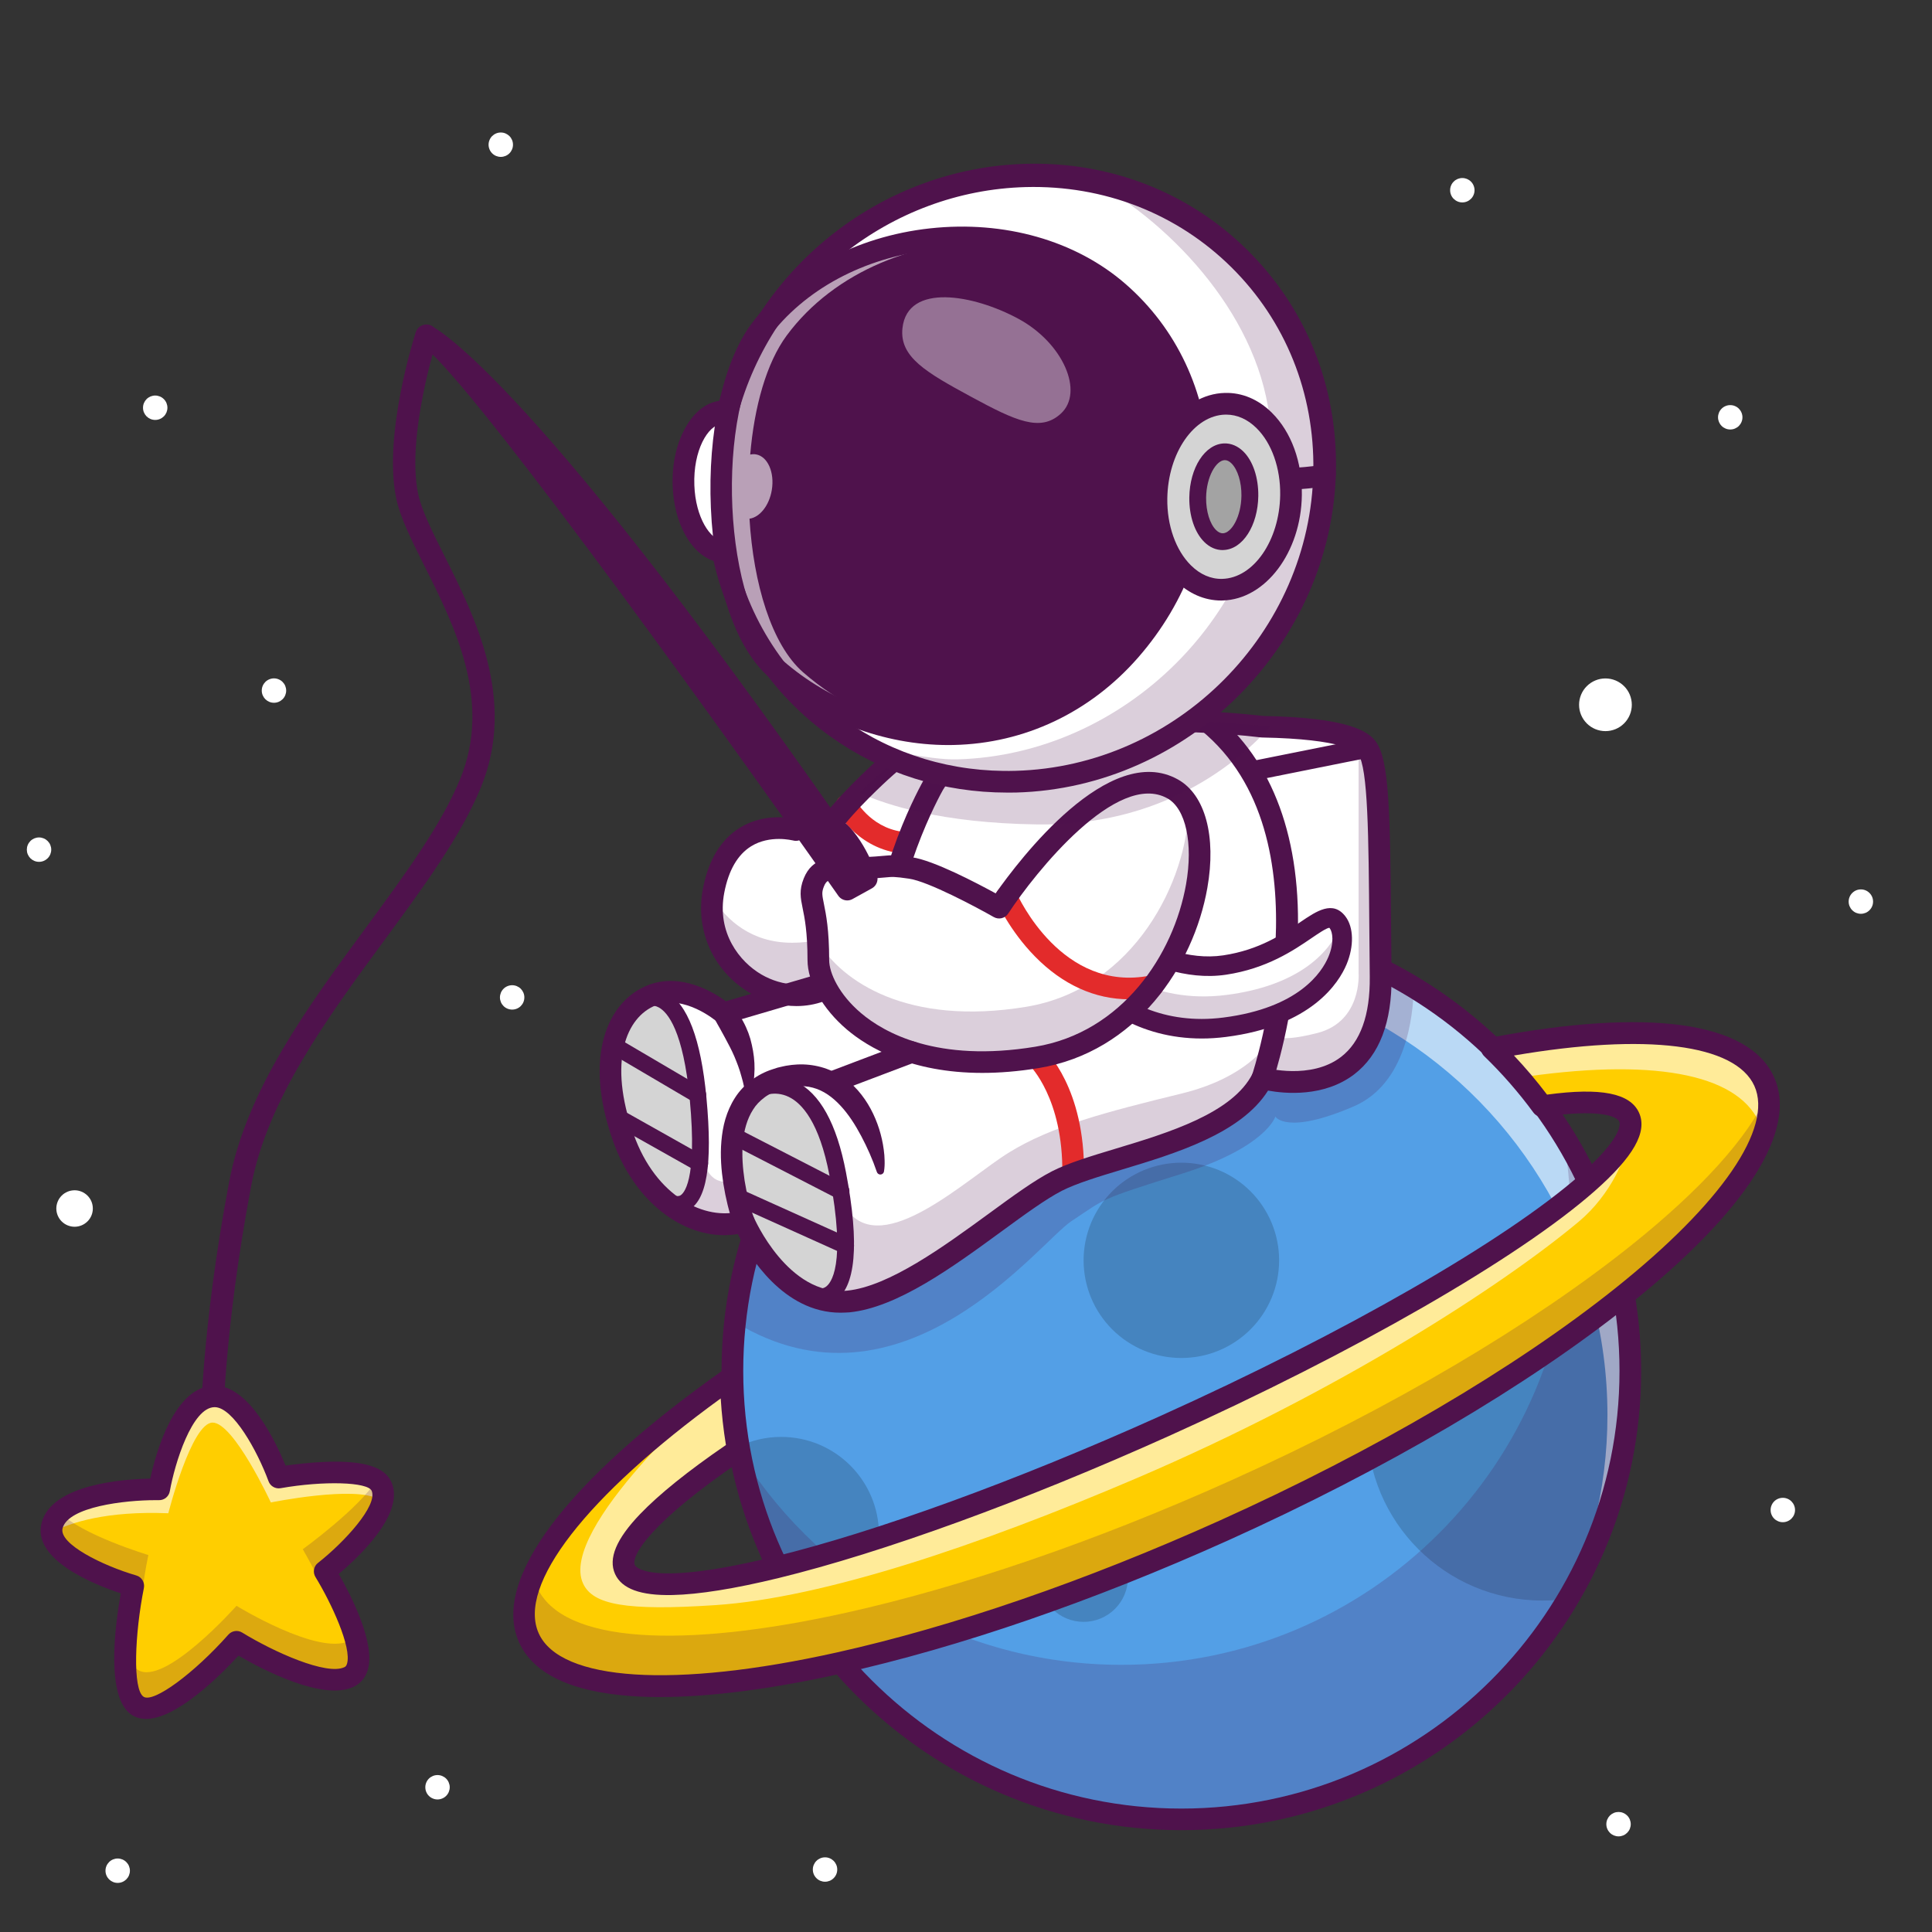 <svg xmlns="http://www.w3.org/2000/svg" xmlns:xlink="http://www.w3.org/1999/xlink" width="500" zoomAndPan="magnify" viewBox="0 0 375 375" height="500" preserveAspectRatio="xMidYMid meet" version="1.0"><rect x="0" y="0" width="375" height="375" fill="#333333" stroke="none"/><defs><filter x="0%" y="0%" width="100%" height="100%" id="8519a0db33"><feColorMatrix values="0 0 0 0 1 0 0 0 0 1 0 0 0 0 1 0 0 0 1 0" color-interpolation-filters="sRGB"/></filter><clipPath id="1b4d84dd72"><path d="M 358 172 L 363.633 172 L 363.633 178 L 358 178 Z M 358 172 " clip-rule="nonzero"/></clipPath><clipPath id="248e2d893b"><path d="M 5.133 162 L 10 162 L 10 168 L 5.133 168 Z M 5.133 162 " clip-rule="nonzero"/></clipPath><clipPath id="a6cefd7636"><path d="M 94 25.719 L 100 25.719 L 100 31 L 94 31 Z M 94 25.719 " clip-rule="nonzero"/></clipPath><clipPath id="186fbc37e8"><path d="M 157 360 L 163 360 L 163 365.469 L 157 365.469 Z M 157 360 " clip-rule="nonzero"/></clipPath><clipPath id="a2c07b3345"><path d="M 20 360 L 26 360 L 26 365.469 L 20 365.469 Z M 20 360 " clip-rule="nonzero"/></clipPath><mask id="3b8f9c3b70"><g filter="url(#8519a0db33)"><rect x="-37.5" width="450" fill="#000000" y="-37.5" height="450" fill-opacity="0.6"/></g></mask><clipPath id="5d2db02ece"><path d="M 175 0.441 L 230.238 0.441 L 230.238 21 L 175 21 Z M 175 0.441 " clip-rule="nonzero"/></clipPath><clipPath id="f9ebf821e9"><path d="M 0.559 22 L 204 22 L 204 113 L 0.559 113 Z M 0.559 22 " clip-rule="nonzero"/></clipPath><clipPath id="6f5b929ec3"><rect x="0" width="231" y="0" height="113"/></clipPath><mask id="989f322198"><g filter="url(#8519a0db33)"><rect x="-37.5" width="450" fill="#000000" y="-37.5" height="450" fill-opacity="0.2"/></g></mask><clipPath id="eb94a7e454"><path d="M 15 24 L 61 24 L 61 44.68 L 15 44.68 Z M 15 24 " clip-rule="nonzero"/></clipPath><clipPath id="748082b775"><path d="M 49 0.039 L 65.641 0.039 L 65.641 20 L 49 20 Z M 49 0.039 " clip-rule="nonzero"/></clipPath><clipPath id="dafba16927"><rect x="0" width="66" y="0" height="45"/></clipPath></defs><path fill="#ffffff" d="M 316.734 136.797 C 316.734 137.133 316.699 137.465 316.633 137.797 C 316.57 138.125 316.473 138.445 316.344 138.754 C 316.215 139.062 316.059 139.359 315.871 139.637 C 315.684 139.918 315.473 140.176 315.234 140.414 C 314.996 140.652 314.738 140.863 314.457 141.051 C 314.18 141.234 313.883 141.395 313.574 141.523 C 313.262 141.648 312.941 141.746 312.613 141.812 C 312.285 141.879 311.949 141.91 311.613 141.91 C 311.277 141.91 310.945 141.879 310.617 141.812 C 310.285 141.746 309.965 141.648 309.656 141.523 C 309.344 141.395 309.051 141.234 308.77 141.051 C 308.492 140.863 308.234 140.652 307.996 140.414 C 307.758 140.176 307.547 139.918 307.359 139.637 C 307.172 139.359 307.016 139.062 306.887 138.754 C 306.758 138.445 306.66 138.125 306.594 137.797 C 306.527 137.465 306.496 137.133 306.496 136.797 C 306.496 136.461 306.527 136.129 306.594 135.801 C 306.66 135.473 306.758 135.152 306.887 134.84 C 307.016 134.531 307.172 134.234 307.359 133.957 C 307.547 133.676 307.758 133.418 307.996 133.184 C 308.234 132.945 308.492 132.734 308.77 132.547 C 309.051 132.359 309.344 132.203 309.656 132.074 C 309.965 131.945 310.285 131.848 310.617 131.781 C 310.945 131.719 311.277 131.684 311.613 131.684 C 311.949 131.684 312.285 131.719 312.613 131.781 C 312.941 131.848 313.262 131.945 313.574 132.074 C 313.883 132.203 314.18 132.359 314.457 132.547 C 314.738 132.734 314.996 132.945 315.234 133.184 C 315.473 133.418 315.684 133.676 315.871 133.957 C 316.059 134.234 316.215 134.531 316.344 134.84 C 316.473 135.152 316.57 135.473 316.633 135.801 C 316.699 136.129 316.734 136.461 316.734 136.797 Z M 316.734 136.797 " fill-opacity="1" fill-rule="nonzero"/><path fill="#ffffff" d="M 295.703 206.711 C 295.703 207.023 295.645 207.324 295.523 207.617 C 295.402 207.906 295.23 208.16 295.012 208.383 C 294.789 208.605 294.531 208.777 294.242 208.898 C 293.949 209.016 293.648 209.078 293.336 209.078 C 293.02 209.078 292.719 209.016 292.43 208.898 C 292.137 208.777 291.883 208.605 291.66 208.383 C 291.438 208.16 291.266 207.906 291.145 207.617 C 291.027 207.324 290.965 207.023 290.965 206.711 C 290.965 206.395 291.027 206.094 291.145 205.805 C 291.266 205.516 291.438 205.258 291.66 205.035 C 291.883 204.816 292.137 204.645 292.43 204.523 C 292.719 204.402 293.02 204.344 293.336 204.344 C 293.648 204.344 293.949 204.402 294.242 204.523 C 294.531 204.645 294.789 204.816 295.012 205.035 C 295.23 205.258 295.402 205.516 295.523 205.805 C 295.645 206.094 295.703 206.395 295.703 206.711 Z M 295.703 206.711 " fill-opacity="1" fill-rule="nonzero"/><g clip-path="url(#1b4d84dd72)"><path fill="#ffffff" d="M 363.562 175 C 363.562 175.312 363.504 175.617 363.383 175.906 C 363.262 176.195 363.09 176.453 362.867 176.672 C 362.648 176.895 362.391 177.066 362.102 177.188 C 361.809 177.305 361.508 177.367 361.195 177.367 C 360.879 177.367 360.578 177.305 360.285 177.188 C 359.996 177.066 359.742 176.895 359.52 176.672 C 359.297 176.453 359.125 176.195 359.004 175.906 C 358.883 175.617 358.824 175.312 358.824 175 C 358.824 174.688 358.883 174.383 359.004 174.094 C 359.125 173.805 359.297 173.547 359.52 173.328 C 359.742 173.105 359.996 172.934 360.285 172.812 C 360.578 172.691 360.879 172.633 361.195 172.633 C 361.508 172.633 361.809 172.691 362.102 172.812 C 362.391 172.934 362.648 173.105 362.867 173.328 C 363.09 173.547 363.262 173.805 363.383 174.094 C 363.504 174.383 363.562 174.688 363.562 175 Z M 363.562 175 " fill-opacity="1" fill-rule="nonzero"/></g><path fill="#ffffff" d="M 338.207 80.996 C 338.207 81.312 338.148 81.613 338.027 81.902 C 337.906 82.191 337.734 82.449 337.516 82.672 C 337.293 82.895 337.035 83.062 336.746 83.184 C 336.457 83.305 336.152 83.363 335.84 83.363 C 335.523 83.363 335.223 83.305 334.934 83.184 C 334.641 83.062 334.387 82.895 334.164 82.672 C 333.941 82.449 333.77 82.191 333.648 81.902 C 333.531 81.613 333.469 81.312 333.469 80.996 C 333.469 80.684 333.531 80.383 333.648 80.094 C 333.77 79.801 333.941 79.547 334.164 79.324 C 334.387 79.102 334.641 78.93 334.934 78.812 C 335.223 78.691 335.523 78.633 335.84 78.633 C 336.152 78.633 336.457 78.691 336.746 78.812 C 337.035 78.93 337.293 79.102 337.516 79.324 C 337.734 79.547 337.906 79.801 338.027 80.094 C 338.148 80.383 338.207 80.684 338.207 80.996 Z M 338.207 80.996 " fill-opacity="1" fill-rule="nonzero"/><path fill="#ffffff" d="M 286.207 36.922 C 286.207 37.234 286.145 37.539 286.023 37.828 C 285.906 38.117 285.734 38.375 285.512 38.594 C 285.289 38.816 285.031 38.988 284.742 39.109 C 284.453 39.23 284.148 39.289 283.836 39.289 C 283.523 39.289 283.219 39.23 282.93 39.109 C 282.641 38.988 282.383 38.816 282.16 38.594 C 281.938 38.375 281.766 38.117 281.648 37.828 C 281.527 37.539 281.469 37.234 281.469 36.922 C 281.469 36.609 281.527 36.305 281.648 36.016 C 281.766 35.727 281.938 35.469 282.16 35.25 C 282.383 35.027 282.641 34.855 282.93 34.734 C 283.219 34.617 283.523 34.555 283.836 34.555 C 284.148 34.555 284.453 34.617 284.742 34.734 C 285.031 34.855 285.289 35.027 285.512 35.25 C 285.734 35.469 285.906 35.727 286.023 36.016 C 286.145 36.305 286.207 36.609 286.207 36.922 Z M 286.207 36.922 " fill-opacity="1" fill-rule="nonzero"/><path fill="#ffffff" d="M 18 234.223 C 18.047 234.691 18.004 235.148 17.867 235.598 C 17.73 236.047 17.516 236.453 17.215 236.816 C 16.918 237.18 16.562 237.469 16.148 237.691 C 15.734 237.914 15.293 238.047 14.824 238.094 C 14.359 238.141 13.898 238.094 13.449 237.957 C 13 237.824 12.594 237.605 12.23 237.309 C 11.867 237.012 11.574 236.656 11.352 236.242 C 11.133 235.828 10.996 235.387 10.949 234.922 C 10.906 234.453 10.949 233.996 11.086 233.547 C 11.223 233.098 11.438 232.691 11.738 232.328 C 12.035 231.965 12.391 231.672 12.805 231.453 C 13.219 231.23 13.66 231.098 14.129 231.051 C 14.594 231.004 15.055 231.047 15.504 231.184 C 15.953 231.32 16.359 231.539 16.723 231.836 C 17.086 232.133 17.379 232.488 17.602 232.902 C 17.82 233.316 17.957 233.754 18 234.223 Z M 18 234.223 " fill-opacity="1" fill-rule="nonzero"/><g clip-path="url(#248e2d893b)"><path fill="#ffffff" d="M 9.945 164.914 C 9.945 165.227 9.883 165.531 9.766 165.82 C 9.645 166.109 9.473 166.367 9.25 166.59 C 9.027 166.809 8.773 166.98 8.48 167.102 C 8.191 167.223 7.891 167.281 7.574 167.281 C 7.262 167.281 6.961 167.223 6.668 167.102 C 6.379 166.98 6.121 166.809 5.898 166.59 C 5.68 166.367 5.508 166.109 5.387 165.82 C 5.266 165.531 5.207 165.227 5.207 164.914 C 5.207 164.602 5.266 164.301 5.387 164.008 C 5.508 163.719 5.68 163.465 5.898 163.242 C 6.121 163.02 6.379 162.848 6.668 162.727 C 6.961 162.609 7.262 162.547 7.574 162.547 C 7.891 162.547 8.191 162.609 8.48 162.727 C 8.773 162.848 9.027 163.02 9.25 163.242 C 9.473 163.465 9.645 163.719 9.766 164.008 C 9.883 164.301 9.945 164.602 9.945 164.914 Z M 9.945 164.914 " fill-opacity="1" fill-rule="nonzero"/></g><path fill="#ffffff" d="M 55.547 134.039 C 55.547 134.355 55.484 134.656 55.367 134.945 C 55.246 135.234 55.074 135.492 54.852 135.715 C 54.629 135.934 54.375 136.105 54.082 136.227 C 53.793 136.348 53.492 136.406 53.176 136.406 C 52.863 136.406 52.562 136.348 52.27 136.227 C 51.98 136.105 51.723 135.934 51.5 135.715 C 51.281 135.492 51.109 135.234 50.988 134.945 C 50.867 134.656 50.809 134.355 50.809 134.039 C 50.809 133.727 50.867 133.426 50.988 133.133 C 51.109 132.844 51.281 132.59 51.5 132.367 C 51.723 132.145 51.98 131.973 52.27 131.855 C 52.562 131.734 52.863 131.672 53.176 131.672 C 53.492 131.672 53.793 131.734 54.082 131.855 C 54.375 131.973 54.629 132.145 54.852 132.367 C 55.074 132.59 55.246 132.844 55.367 133.133 C 55.484 133.426 55.547 133.727 55.547 134.039 Z M 55.547 134.039 " fill-opacity="1" fill-rule="nonzero"/><path fill="#ffffff" d="M 101.777 193.598 C 101.777 193.91 101.719 194.211 101.598 194.5 C 101.477 194.793 101.305 195.047 101.086 195.27 C 100.863 195.492 100.605 195.664 100.316 195.781 C 100.023 195.902 99.723 195.961 99.41 195.961 C 99.094 195.961 98.793 195.902 98.504 195.781 C 98.211 195.664 97.957 195.492 97.734 195.27 C 97.512 195.047 97.34 194.793 97.219 194.5 C 97.102 194.211 97.039 193.91 97.039 193.598 C 97.039 193.281 97.102 192.98 97.219 192.691 C 97.34 192.402 97.512 192.145 97.734 191.922 C 97.957 191.699 98.211 191.531 98.504 191.41 C 98.793 191.289 99.094 191.23 99.41 191.23 C 99.723 191.23 100.023 191.289 100.316 191.41 C 100.605 191.531 100.863 191.699 101.086 191.922 C 101.305 192.145 101.477 192.402 101.598 192.691 C 101.719 192.98 101.777 193.281 101.777 193.598 Z M 101.777 193.598 " fill-opacity="1" fill-rule="nonzero"/><path fill="#ffffff" d="M 32.496 79.141 C 32.496 79.453 32.434 79.758 32.316 80.047 C 32.195 80.336 32.023 80.594 31.801 80.816 C 31.578 81.035 31.324 81.207 31.031 81.328 C 30.742 81.449 30.441 81.508 30.125 81.508 C 29.812 81.508 29.512 81.449 29.219 81.328 C 28.93 81.207 28.672 81.035 28.449 80.816 C 28.23 80.594 28.059 80.336 27.938 80.047 C 27.816 79.758 27.758 79.453 27.758 79.141 C 27.758 78.828 27.816 78.527 27.938 78.234 C 28.059 77.945 28.23 77.691 28.449 77.469 C 28.672 77.246 28.93 77.074 29.219 76.953 C 29.512 76.836 29.812 76.773 30.125 76.773 C 30.441 76.773 30.742 76.836 31.031 76.953 C 31.324 77.074 31.578 77.246 31.801 77.469 C 32.023 77.691 32.195 77.945 32.316 78.234 C 32.434 78.527 32.496 78.828 32.496 79.141 Z M 32.496 79.141 " fill-opacity="1" fill-rule="nonzero"/><path fill="#ffffff" d="M 348.414 293.09 C 348.414 293.406 348.352 293.707 348.234 293.996 C 348.113 294.289 347.941 294.543 347.719 294.766 C 347.496 294.988 347.242 295.156 346.949 295.277 C 346.66 295.398 346.359 295.457 346.043 295.457 C 345.73 295.457 345.426 295.398 345.137 295.277 C 344.848 295.156 344.59 294.988 344.367 294.766 C 344.145 294.543 343.977 294.289 343.855 293.996 C 343.734 293.707 343.676 293.406 343.676 293.09 C 343.676 292.777 343.734 292.477 343.855 292.188 C 343.977 291.895 344.145 291.641 344.367 291.418 C 344.59 291.195 344.848 291.023 345.137 290.906 C 345.426 290.785 345.73 290.727 346.043 290.727 C 346.359 290.727 346.66 290.785 346.949 290.906 C 347.242 291.023 347.496 291.195 347.719 291.418 C 347.941 291.641 348.113 291.895 348.234 292.188 C 348.352 292.477 348.414 292.777 348.414 293.09 Z M 348.414 293.09 " fill-opacity="1" fill-rule="nonzero"/><path fill="#ffffff" d="M 316.527 354.07 C 316.527 354.383 316.465 354.688 316.348 354.977 C 316.227 355.266 316.055 355.52 315.832 355.742 C 315.609 355.965 315.355 356.137 315.062 356.258 C 314.773 356.375 314.473 356.438 314.156 356.438 C 313.844 356.438 313.543 356.375 313.25 356.258 C 312.961 356.137 312.703 355.965 312.48 355.742 C 312.262 355.52 312.09 355.266 311.969 354.977 C 311.848 354.688 311.789 354.383 311.789 354.07 C 311.789 353.758 311.848 353.453 311.969 353.164 C 312.09 352.875 312.262 352.617 312.48 352.395 C 312.703 352.176 312.961 352.004 313.25 351.883 C 313.543 351.762 313.844 351.703 314.156 351.703 C 314.473 351.703 314.773 351.762 315.062 351.883 C 315.355 352.004 315.609 352.176 315.832 352.395 C 316.055 352.617 316.227 352.875 316.348 353.164 C 316.465 353.453 316.527 353.758 316.527 354.07 Z M 316.527 354.07 " fill-opacity="1" fill-rule="nonzero"/><g clip-path="url(#a6cefd7636)"><path fill="#ffffff" d="M 99.57 28.086 C 99.57 28.398 99.512 28.699 99.391 28.992 C 99.27 29.281 99.102 29.535 98.879 29.758 C 98.656 29.98 98.398 30.152 98.109 30.273 C 97.82 30.391 97.516 30.453 97.203 30.453 C 96.887 30.453 96.586 30.391 96.297 30.273 C 96.004 30.152 95.75 29.98 95.527 29.758 C 95.305 29.535 95.133 29.281 95.016 28.992 C 94.895 28.699 94.832 28.398 94.832 28.086 C 94.832 27.773 94.895 27.469 95.016 27.18 C 95.133 26.891 95.305 26.633 95.527 26.41 C 95.75 26.191 96.004 26.02 96.297 25.898 C 96.586 25.777 96.887 25.719 97.203 25.719 C 97.516 25.719 97.82 25.777 98.109 25.898 C 98.398 26.02 98.656 26.191 98.879 26.41 C 99.102 26.633 99.27 26.891 99.391 27.18 C 99.512 27.469 99.57 27.773 99.57 28.086 Z M 99.57 28.086 " fill-opacity="1" fill-rule="nonzero"/></g><path fill="#ffffff" d="M 246.832 320.699 C 246.832 321.012 246.77 321.312 246.652 321.605 C 246.531 321.895 246.359 322.148 246.137 322.371 C 245.914 322.594 245.66 322.766 245.367 322.887 C 245.078 323.004 244.777 323.066 244.461 323.066 C 244.148 323.066 243.844 323.004 243.555 322.887 C 243.266 322.766 243.008 322.594 242.785 322.371 C 242.566 322.148 242.395 321.895 242.273 321.605 C 242.152 321.312 242.094 321.012 242.094 320.699 C 242.094 320.383 242.152 320.082 242.273 319.793 C 242.395 319.504 242.566 319.246 242.785 319.023 C 243.008 318.805 243.266 318.633 243.555 318.512 C 243.844 318.391 244.148 318.332 244.461 318.332 C 244.777 318.332 245.078 318.391 245.367 318.512 C 245.66 318.633 245.914 318.805 246.137 319.023 C 246.359 319.246 246.531 319.504 246.652 319.793 C 246.77 320.082 246.832 320.383 246.832 320.699 Z M 246.832 320.699 " fill-opacity="1" fill-rule="nonzero"/><g clip-path="url(#186fbc37e8)"><path fill="#ffffff" d="M 162.508 362.875 C 162.508 363.188 162.449 363.488 162.328 363.781 C 162.207 364.07 162.035 364.324 161.812 364.547 C 161.59 364.77 161.336 364.941 161.047 365.062 C 160.754 365.18 160.453 365.242 160.137 365.242 C 159.824 365.242 159.523 365.18 159.23 365.062 C 158.941 364.941 158.684 364.77 158.465 364.547 C 158.242 364.324 158.07 364.07 157.949 363.781 C 157.828 363.488 157.77 363.188 157.77 362.875 C 157.77 362.559 157.828 362.258 157.949 361.969 C 158.07 361.68 158.242 361.422 158.465 361.199 C 158.684 360.98 158.941 360.809 159.23 360.688 C 159.523 360.566 159.824 360.508 160.137 360.508 C 160.453 360.508 160.754 360.566 161.047 360.688 C 161.336 360.809 161.59 360.98 161.812 361.199 C 162.035 361.422 162.207 361.68 162.328 361.969 C 162.449 362.258 162.508 362.559 162.508 362.875 Z M 162.508 362.875 " fill-opacity="1" fill-rule="nonzero"/></g><path fill="#ffffff" d="M 87.293 346.906 C 87.293 347.219 87.23 347.52 87.109 347.812 C 86.992 348.102 86.82 348.355 86.598 348.578 C 86.375 348.801 86.117 348.973 85.828 349.09 C 85.539 349.211 85.234 349.273 84.922 349.273 C 84.609 349.273 84.305 349.211 84.016 349.09 C 83.727 348.973 83.469 348.801 83.246 348.578 C 83.023 348.355 82.852 348.102 82.734 347.812 C 82.613 347.52 82.555 347.219 82.555 346.906 C 82.555 346.59 82.613 346.289 82.734 346 C 82.852 345.711 83.023 345.453 83.246 345.23 C 83.469 345.008 83.727 344.84 84.016 344.719 C 84.305 344.598 84.609 344.539 84.922 344.539 C 85.234 344.539 85.539 344.598 85.828 344.719 C 86.117 344.84 86.375 345.008 86.598 345.23 C 86.82 345.453 86.992 345.711 87.109 346 C 87.23 346.289 87.293 346.59 87.293 346.906 Z M 87.293 346.906 " fill-opacity="1" fill-rule="nonzero"/><g clip-path="url(#a2c07b3345)"><path fill="#ffffff" d="M 25.215 363.102 C 25.215 363.414 25.152 363.719 25.035 364.008 C 24.914 364.297 24.742 364.555 24.52 364.777 C 24.297 364.996 24.043 365.168 23.75 365.289 C 23.461 365.41 23.16 365.469 22.844 365.469 C 22.531 365.469 22.227 365.41 21.938 365.289 C 21.648 365.168 21.391 364.996 21.168 364.777 C 20.949 364.555 20.777 364.297 20.656 364.008 C 20.535 363.719 20.477 363.414 20.477 363.102 C 20.477 362.789 20.535 362.488 20.656 362.195 C 20.777 361.906 20.949 361.652 21.168 361.43 C 21.391 361.207 21.648 361.035 21.938 360.914 C 22.227 360.797 22.531 360.734 22.844 360.734 C 23.16 360.734 23.461 360.797 23.75 360.914 C 24.043 361.035 24.297 361.207 24.52 361.43 C 24.742 361.652 24.914 361.906 25.035 362.195 C 25.152 362.488 25.215 362.789 25.215 363.102 Z M 25.215 363.102 " fill-opacity="1" fill-rule="nonzero"/></g><path fill="#539fe6" d="M 316.441 266.082 C 316.441 282.234 312.039 297.348 304.367 310.309 C 289.195 335.941 261.254 353.125 229.301 353.125 C 199.676 353.125 173.504 338.359 157.758 315.801 C 150.586 305.531 145.574 293.633 143.391 280.781 C 142.574 276.004 142.152 271.098 142.152 266.082 C 142.152 262.879 142.324 259.719 142.664 256.617 C 147.391 212.996 184.363 179.039 229.301 179.039 C 245.809 179.039 261.242 183.621 274.402 191.586 C 294.062 203.496 308.648 222.961 314.094 245.945 C 315.637 252.402 316.441 259.156 316.441 266.082 Z M 316.441 266.082 " fill-opacity="1" fill-rule="nonzero"/><path fill="#4584bf" d="M 316.441 266.082 C 316.441 282.234 312.039 297.348 304.367 310.309 C 302.746 310.547 301.082 310.668 299.398 310.668 C 280.586 310.668 265.34 295.438 265.34 276.645 C 265.34 257.852 280.586 242.621 299.398 242.621 C 304.66 242.621 309.648 243.816 314.094 245.945 C 315.637 252.402 316.441 259.156 316.441 266.082 Z M 316.441 266.082 " fill-opacity="1" fill-rule="nonzero"/><path fill="#4584bf" d="M 248.277 244.629 C 248.277 245.25 248.246 245.871 248.184 246.488 C 248.125 247.105 248.035 247.719 247.91 248.328 C 247.789 248.938 247.641 249.539 247.461 250.133 C 247.277 250.727 247.07 251.309 246.832 251.883 C 246.594 252.457 246.328 253.02 246.035 253.566 C 245.742 254.113 245.426 254.645 245.078 255.16 C 244.734 255.676 244.363 256.176 243.969 256.656 C 243.574 257.137 243.16 257.594 242.719 258.035 C 242.281 258.473 241.82 258.891 241.34 259.281 C 240.859 259.676 240.359 260.047 239.844 260.391 C 239.328 260.734 238.793 261.055 238.246 261.348 C 237.699 261.641 237.137 261.906 236.562 262.141 C 235.988 262.379 235.402 262.59 234.809 262.77 C 234.215 262.949 233.613 263.102 233.004 263.223 C 232.395 263.344 231.781 263.434 231.16 263.492 C 230.543 263.555 229.922 263.586 229.301 263.586 C 228.68 263.586 228.059 263.555 227.441 263.492 C 226.824 263.434 226.207 263.344 225.598 263.223 C 224.988 263.102 224.387 262.949 223.793 262.77 C 223.199 262.59 222.613 262.379 222.039 262.141 C 221.465 261.906 220.906 261.641 220.355 261.348 C 219.809 261.055 219.277 260.734 218.758 260.391 C 218.242 260.047 217.742 259.676 217.262 259.281 C 216.781 258.891 216.324 258.473 215.883 258.035 C 215.445 257.594 215.027 257.137 214.633 256.656 C 214.238 256.176 213.871 255.676 213.523 255.16 C 213.18 254.645 212.859 254.113 212.566 253.566 C 212.273 253.02 212.008 252.457 211.77 251.883 C 211.531 251.309 211.324 250.727 211.145 250.133 C 210.961 249.539 210.812 248.938 210.691 248.328 C 210.57 247.719 210.477 247.105 210.418 246.488 C 210.355 245.871 210.324 245.25 210.324 244.629 C 210.324 244.008 210.355 243.391 210.418 242.773 C 210.477 242.156 210.57 241.543 210.691 240.934 C 210.812 240.324 210.961 239.723 211.145 239.129 C 211.324 238.535 211.531 237.949 211.77 237.375 C 212.008 236.805 212.273 236.242 212.566 235.695 C 212.859 235.148 213.18 234.617 213.523 234.102 C 213.871 233.582 214.238 233.086 214.633 232.605 C 215.027 232.125 215.445 231.668 215.883 231.227 C 216.324 230.789 216.781 230.371 217.262 229.977 C 217.742 229.586 218.242 229.215 218.758 228.871 C 219.277 228.523 219.809 228.207 220.355 227.914 C 220.906 227.621 221.465 227.355 222.039 227.117 C 222.613 226.883 223.199 226.672 223.793 226.492 C 224.387 226.312 224.988 226.16 225.598 226.039 C 226.207 225.918 226.824 225.828 227.441 225.766 C 228.059 225.707 228.68 225.676 229.301 225.676 C 229.922 225.676 230.543 225.707 231.16 225.766 C 231.781 225.828 232.395 225.918 233.004 226.039 C 233.613 226.16 234.215 226.312 234.809 226.492 C 235.402 226.672 235.988 226.883 236.562 227.117 C 237.137 227.355 237.699 227.621 238.246 227.914 C 238.793 228.207 239.328 228.523 239.844 228.871 C 240.359 229.215 240.859 229.586 241.34 229.977 C 241.82 230.371 242.281 230.789 242.719 231.227 C 243.16 231.668 243.574 232.125 243.969 232.605 C 244.363 233.086 244.734 233.582 245.078 234.102 C 245.426 234.617 245.742 235.148 246.035 235.695 C 246.328 236.242 246.594 236.805 246.832 237.375 C 247.07 237.949 247.277 238.535 247.461 239.129 C 247.641 239.723 247.789 240.324 247.91 240.934 C 248.035 241.543 248.125 242.156 248.184 242.773 C 248.246 243.391 248.277 244.008 248.277 244.629 Z M 248.277 244.629 " fill-opacity="1" fill-rule="nonzero"/><path fill="#4584bf" d="M 170.605 297.859 C 170.605 306.184 165.234 313.25 157.758 315.801 C 150.586 305.531 145.574 293.633 143.391 280.781 C 145.879 279.574 148.672 278.902 151.617 278.902 C 162.117 278.902 170.605 287.391 170.605 297.859 Z M 170.605 297.859 " fill-opacity="1" fill-rule="nonzero"/><path fill="#4584bf" d="M 218.934 306.207 C 218.934 306.77 218.879 307.328 218.77 307.883 C 218.656 308.438 218.496 308.973 218.277 309.496 C 218.062 310.016 217.797 310.512 217.484 310.984 C 217.168 311.453 216.812 311.887 216.414 312.285 C 216.012 312.684 215.578 313.039 215.109 313.355 C 214.637 313.668 214.141 313.934 213.621 314.148 C 213.098 314.363 212.559 314.527 212.004 314.637 C 211.449 314.75 210.891 314.805 210.324 314.805 C 209.762 314.805 209.199 314.75 208.648 314.637 C 208.094 314.527 207.555 314.363 207.031 314.148 C 206.512 313.934 206.016 313.668 205.543 313.355 C 205.074 313.039 204.641 312.684 204.238 312.285 C 203.84 311.887 203.484 311.453 203.168 310.984 C 202.855 310.512 202.59 310.016 202.375 309.496 C 202.156 308.973 201.996 308.438 201.883 307.883 C 201.773 307.328 201.719 306.77 201.719 306.207 C 201.719 305.641 201.773 305.082 201.883 304.527 C 201.996 303.977 202.156 303.438 202.375 302.914 C 202.59 302.395 202.855 301.898 203.168 301.43 C 203.484 300.961 203.84 300.523 204.238 300.125 C 204.641 299.727 205.074 299.371 205.543 299.059 C 206.016 298.742 206.512 298.477 207.031 298.262 C 207.555 298.047 208.094 297.883 208.648 297.773 C 209.199 297.664 209.762 297.609 210.324 297.609 C 210.891 297.609 211.449 297.664 212.004 297.773 C 212.559 297.883 213.098 298.047 213.621 298.262 C 214.141 298.477 214.637 298.742 215.109 299.059 C 215.578 299.371 216.012 299.727 216.414 300.125 C 216.812 300.523 217.168 300.961 217.484 301.43 C 217.797 301.898 218.062 302.395 218.277 302.914 C 218.496 303.438 218.656 303.977 218.77 304.527 C 218.879 305.082 218.934 305.641 218.934 306.207 Z M 218.934 306.207 " fill-opacity="1" fill-rule="nonzero"/><path fill="#ffffff" d="M 224.867 187.605 C 241.375 187.605 256.809 192.184 269.969 200.152 C 295.16 215.418 312.004 243.066 312.004 274.648 C 312.004 289.348 308.355 303.199 301.91 315.348 C 311.723 301.254 317.492 284.137 317.492 265.668 C 317.492 234.09 300.66 206.43 275.457 191.176 C 262.297 183.207 246.863 178.625 230.355 178.625 C 196.949 178.625 167.941 197.406 153.312 224.969 C 169.051 202.379 195.219 187.605 224.867 187.605 Z M 224.867 187.605 " fill-opacity="0.6" fill-rule="nonzero"/><path fill="#4f124c" d="M 274.414 191.586 C 274.305 197.352 272.914 210.359 262.797 214.734 C 249.645 220.41 247.547 216.73 247.547 216.73 C 247.547 216.73 245.789 222.691 229.312 227.848 C 212.836 233.004 214.695 232.602 207.98 237.008 C 201.719 241.113 175.148 276.418 142.672 256.617 C 147.402 212.996 184.375 179.039 229.312 179.039 C 245.809 179.039 261.254 183.629 274.414 191.586 Z M 274.414 191.586 " fill-opacity="0.2" fill-rule="nonzero"/><path fill="#4f124c" d="M 303.777 222.68 C 304.453 227.055 304.812 231.539 304.812 236.098 C 304.812 284.168 265.797 323.141 217.672 323.141 C 185.766 323.141 157.855 306 142.672 280.434 C 149.141 322.133 185.23 354.059 228.781 354.059 C 276.902 354.059 315.918 315.086 315.918 267.016 C 315.93 250.828 311.496 235.664 303.777 222.68 Z M 303.777 222.68 " fill-opacity="0.2" fill-rule="nonzero"/><path fill="#4f124c" d="M 144.379 239.215 C 143.574 239.215 142.816 238.758 142.457 237.977 C 142.227 237.477 137.012 225.664 140.871 216.859 C 142.523 213.094 145.531 210.457 149.836 209.012 C 161.758 205.016 170.105 216.84 172.855 223.637 C 173.289 224.711 172.766 225.938 171.691 226.371 C 170.613 226.805 169.387 226.285 168.953 225.207 C 168.691 224.559 162.332 209.262 151.172 212.996 C 148.012 214.059 145.902 215.863 144.727 218.531 C 141.609 225.621 146.25 236.152 146.293 236.25 C 146.77 237.312 146.293 238.551 145.227 239.027 C 144.969 239.16 144.672 239.215 144.379 239.215 Z M 144.379 239.215 " fill-opacity="1" fill-rule="nonzero"/><path fill="#4f124c" d="M 229.301 355.23 C 180.09 355.23 140.055 315.238 140.055 266.082 C 140.055 216.926 180.09 176.941 229.301 176.941 C 278.512 176.941 318.547 216.938 318.547 266.094 C 318.547 315.25 278.512 355.23 229.301 355.23 Z M 229.301 181.145 C 182.406 181.145 144.262 219.25 144.262 266.094 C 144.262 312.938 182.406 351.043 229.301 351.043 C 276.195 351.043 314.344 312.938 314.344 266.094 C 314.344 219.25 276.195 181.145 229.301 181.145 Z M 229.301 181.145 " fill-opacity="1" fill-rule="nonzero"/><path fill="#ffce00" d="M 314.918 251.621 C 296.008 266.723 268.926 282.941 237.516 297.086 C 210.641 309.191 184.723 317.918 162.867 322.793 C 130.871 329.926 107.57 328.797 102.66 317.91 C 97.562 306.617 113.438 287.48 141.859 267.461 C 141.934 272.227 142.391 276.895 143.195 281.441 C 127.828 291.832 119.363 300.344 121.309 304.641 C 123.156 308.723 134.098 308.289 150.652 304.25 C 170.008 299.527 197.004 289.879 226.02 276.809 C 263.211 260.059 293.988 242.059 308.137 229.617 C 314.461 224.059 317.473 219.598 316.234 216.852 C 314.906 213.906 308.832 213.312 299.355 214.723 C 296.41 210.715 293.141 206.973 289.574 203.52 C 317.754 198.145 337.926 199.895 342.445 209.922 C 346.781 219.543 335.871 234.891 314.918 251.621 Z M 314.918 251.621 " fill-opacity="1" fill-rule="nonzero"/><g mask="url(#3b8f9c3b70)"><g transform="matrix(1, 0, 0, 1, 112, 199)"><g clip-path="url(#6f5b929ec3)"><g clip-path="url(#5d2db02ece)"><path fill="#ffffff" d="M 182.172 10.273 C 208.535 6.246 224.938 9.348 229.359 18.664 C 229.695 19.371 229.938 20.117 230.098 20.879 C 230.5 18.371 229.707 12.02 228.785 9.98 C 224.25 -0.051 204.094 -1.801 175.91 3.574 C 177.117 4.734 181.043 9.047 182.172 10.273 Z M 182.172 10.273 " fill-opacity="1" fill-rule="nonzero"/></g><g clip-path="url(#f9ebf821e9)"><path fill="#ffffff" d="M 1.168 108.344 C 3.059 112.461 9.395 113.719 26.934 112.547 C 47.812 111.145 77.969 101.02 108.543 87.945 C 147.719 71.195 179.543 50.57 194.441 38.117 C 200.613 32.973 204.18 24.961 203.582 22.191 C 202.199 24.352 199.309 27.805 196.125 30.617 C 181.977 43.066 151.199 61.059 114.008 77.809 C 84.992 90.879 57.984 100.52 38.641 105.25 C 22.098 109.289 11.145 109.734 9.297 105.641 C 7.352 101.344 15.828 92.832 31.184 82.441 C 30.379 77.895 29.914 73.227 29.848 68.461 C 26.098 71.098 -3.637 97.879 1.168 108.344 Z M 1.168 108.344 " fill-opacity="1" fill-rule="nonzero"/></g></g></g></g><path fill="#4f124c" d="M 316.504 241.809 C 297.594 256.91 270.512 273.129 239.105 287.273 C 212.227 299.379 186.309 308.105 164.453 312.98 C 132.457 320.113 109.156 318.984 104.246 308.094 C 103.93 307.398 103.703 306.672 103.539 305.922 C 101.496 310.559 101.125 314.672 102.668 318.07 C 107.582 328.961 130.895 330.09 162.879 322.957 C 184.73 318.082 210.652 309.355 237.527 297.25 C 268.938 283.105 296.02 266.875 314.93 251.785 C 334.359 236.27 345.152 221.941 343.133 212.258 C 339.395 220.746 330.059 230.984 316.504 241.809 Z M 316.504 241.809 " fill-opacity="0.2" fill-rule="nonzero"/><path fill="#4f124c" d="M 128.078 329.395 C 126.102 329.395 124.23 329.328 122.461 329.199 C 110.797 328.363 103.484 324.844 100.746 318.766 C 95.324 306.75 109.863 287.414 140.652 265.734 C 141.293 265.289 142.121 265.223 142.816 265.582 C 143.512 265.93 143.957 266.645 143.969 267.418 C 144.043 271.988 144.477 276.578 145.27 281.062 C 145.414 281.879 145.066 282.703 144.379 283.168 C 125.926 295.645 122.469 302.102 123.219 303.762 C 123.309 303.949 125.535 308.203 150.141 302.188 C 170.07 297.324 197.402 287.371 225.148 274.875 C 260.969 258.742 292.227 240.789 306.734 228.02 C 315.246 220.539 314.418 217.969 314.297 217.695 C 313.809 216.621 310.18 215.211 299.648 216.785 C 298.879 216.902 298.105 216.578 297.637 215.949 C 294.789 212.074 291.586 208.395 288.086 205.008 C 287.52 204.465 287.312 203.648 287.531 202.898 C 287.758 202.152 288.379 201.586 289.152 201.434 C 319.887 195.57 339.48 198.273 344.336 209.043 C 349 219.359 339.012 235.055 316.223 253.25 C 296.441 269.047 268.797 285.285 238.363 298.996 C 212.152 310.797 186.199 319.742 163.301 324.836 C 149.855 327.84 137.816 329.395 128.078 329.395 Z M 139.891 271.434 C 113.832 290.367 100.355 307.691 104.57 317.039 C 108.766 326.344 130.926 327.754 162.41 320.742 C 185.027 315.703 210.695 306.855 236.66 295.176 C 266.773 281.617 294.105 265.562 313.613 249.98 C 334.145 233.59 344.207 218.934 340.523 210.781 C 336.84 202.629 319.527 200.48 293.855 204.875 C 296.137 207.297 298.289 209.836 300.277 212.465 C 310.734 211.051 316.418 212.184 318.137 215.98 C 319.809 219.703 317.07 224.535 309.516 231.191 C 294.715 244.219 263.047 262.434 226.879 278.73 C 198.914 291.32 171.309 301.375 151.141 306.293 C 142.598 308.375 135.652 309.484 130.5 309.594 C 124.328 309.723 120.688 308.387 119.383 305.512 C 118.027 302.516 119.613 298.703 124.242 293.883 C 127.938 290.031 133.535 285.523 140.902 280.477 C 140.414 277.48 140.078 274.461 139.891 271.434 Z M 139.891 271.434 " fill-opacity="1" fill-rule="nonzero"/><path fill="#4f124c" d="M 145.836 216.078 C 144.672 216.078 143.727 215.133 143.727 213.973 C 143.738 202.008 139.23 198.383 139.184 198.352 C 138.238 197.68 138.031 196.375 138.719 195.43 C 139.391 194.488 140.719 194.281 141.676 194.953 C 142.316 195.41 147.965 199.848 147.945 213.984 C 147.934 215.145 147 216.078 145.836 216.078 Z M 145.836 216.078 " fill-opacity="1" fill-rule="nonzero"/><path fill="#ffffff" d="M 234.582 140.043 C 232.246 139.914 229.629 139.816 226.844 139.773 C 226.812 139.781 226.781 139.781 226.746 139.773 C 226.312 139.762 225.879 139.762 225.434 139.75 C 224.062 139.738 222.648 139.738 221.203 139.773 C 220.5 139.781 219.781 139.793 219.074 139.816 C 205.457 140.219 190.273 142.434 183.461 149.609 C 183.242 149.836 183.035 150.062 182.84 150.293 C 182.297 150.922 181.82 151.574 181.406 152.266 C 181.406 152.266 180.242 154.309 178.723 157.652 C 177.473 160.41 175.973 164.059 174.703 168.184 C 174.656 168.172 174.613 168.172 174.582 168.172 C 172.363 167.965 172.363 168.324 167.648 168.465 L 167.57 168.465 C 167.844 169.105 167.996 169.516 167.996 169.516 C 167.996 169.516 169.453 172.559 169.527 176.695 C 169.613 180.59 168.484 185.453 163.801 189.676 C 163.77 189.711 163.734 189.742 163.691 189.773 L 160.137 190.816 L 152.641 193.02 C 152.598 193.012 152.551 193.012 152.508 193 C 144.695 191.738 137.469 184.27 138.457 174.512 C 138.512 173.969 138.598 173.402 138.707 172.852 C 141.684 157.445 154.66 161.113 154.66 161.113 C 157.184 158.977 159.465 159.074 161.387 160.191 C 162.715 158.27 164.887 155.902 166.844 153.906 C 169.113 151.594 171.105 149.781 171.105 149.781 C 201.23 122.066 234.41 139.891 234.41 139.891 C 234.473 139.945 234.527 139.988 234.582 140.043 Z M 234.582 140.043 " fill-opacity="1" fill-rule="nonzero"/><path fill="#4f124c" d="M 163.812 189.688 C 163.777 189.719 163.746 189.754 163.703 189.785 L 160.148 190.828 L 152.648 193.031 C 152.605 193.02 152.562 193.02 152.52 193.012 C 144.707 191.75 137.48 184.281 138.469 174.523 C 141.023 178.453 145.715 182.988 153.738 182.988 C 161.246 182.988 166.367 179.742 169.516 176.703 C 169.613 180.602 168.484 185.465 163.812 189.688 Z M 163.812 189.688 " fill-opacity="0.2" fill-rule="nonzero"/><path fill="#e32b2b" d="M 176.254 165.738 C 176.234 165.738 176.199 165.738 176.18 165.738 C 166.91 165.414 162.617 157.738 162.441 157.414 C 161.887 156.395 162.258 155.113 163.277 154.559 C 164.301 154.004 165.57 154.375 166.125 155.395 C 166.27 155.656 169.508 161.301 176.32 161.539 C 177.484 161.582 178.387 162.547 178.352 163.711 C 178.309 164.848 177.387 165.738 176.254 165.738 Z M 176.254 165.738 " fill-opacity="1" fill-rule="nonzero"/><path fill="#ffffff" d="M 268.109 189.418 C 268.371 215.688 245.168 209.121 245.168 209.121 C 239.051 221.465 215 224.09 205.273 229.086 C 195.547 234.078 177.93 251.145 164.777 252.457 C 151.629 253.77 144.531 236.957 144.531 236.957 C 136.121 239.32 127.176 231.961 121.133 220.672 C 119.863 218.305 119.078 215.84 118.676 213.398 C 117.156 204.148 121.254 195.16 126.656 193.031 C 133.492 190.34 140.586 196.504 140.586 196.504 L 152.543 193 L 163.824 189.688 L 171.875 187.32 C 171.461 180.785 172.809 174.023 174.594 168.191 C 175.863 164.078 177.344 160.422 178.602 157.641 C 180.145 154.223 181.352 152.125 181.352 152.125 C 186.797 142.898 203.945 140.238 219.098 139.828 C 219.812 139.805 220.531 139.793 221.227 139.781 C 222.66 139.762 224.074 139.762 225.453 139.762 C 225.898 139.773 226.336 139.773 226.77 139.781 C 226.801 139.793 226.836 139.793 226.867 139.781 C 229.715 139.828 232.375 139.934 234.734 140.066 C 240.996 140.402 245.18 140.91 245.18 140.91 C 245.602 140.922 246.102 140.934 246.668 140.945 C 251.145 141.074 259.633 141.52 263.676 143.613 C 264.469 144.027 265.102 144.496 265.48 145.039 C 268.109 148.707 267.848 163.156 268.109 189.418 Z M 268.109 189.418 " fill-opacity="1" fill-rule="nonzero"/><path fill="#4f124c" d="M 268.109 189.418 C 268.371 215.688 245.168 209.121 245.168 209.121 C 239.051 221.465 215 224.09 205.273 229.086 C 195.547 234.078 177.93 251.145 164.777 252.457 C 151.629 253.77 144.531 236.957 144.531 236.957 C 136.121 239.32 127.176 231.961 121.133 220.672 C 119.863 218.305 119.078 215.84 118.676 213.398 L 118.938 212.246 C 126.699 233.516 136.238 222.68 136.238 222.68 C 136.695 231.082 142.055 229.215 142.055 229.215 C 153.648 252.383 164.422 234.84 164.422 234.84 C 171.375 244.371 187.613 228.801 195.828 223.711 C 204.043 218.621 214.609 215.852 229.332 212.258 C 244.051 208.664 247.375 200.523 247.375 200.523 C 247.375 200.523 246.875 202.738 255.633 200.523 C 264.406 198.309 263.699 188.93 263.699 188.93 L 263.699 143.605 C 264.492 144.016 265.121 144.484 265.504 145.027 C 268.109 148.707 267.848 163.156 268.109 189.418 Z M 268.109 189.418 " fill-opacity="0.2" fill-rule="nonzero"/><path fill="#d4d4d4" d="M 157.617 252.512 C 157.605 252.5 157.594 252.5 157.586 252.5 C 156.727 252.133 155.898 251.676 155.117 251.188 C 148.25 246.77 144.617 238.172 144.617 238.172 C 144.617 238.172 138.836 222.363 145.391 214.289 L 145.391 214.277 C 145.922 213.613 146.555 212.996 147.27 212.453 C 147.27 212.453 147.281 212.441 147.293 212.441 C 147.77 212.203 158.637 206.863 162.844 228.898 C 166.898 250.133 162.227 254.031 157.617 252.512 Z M 157.617 252.512 " fill-opacity="1" fill-rule="nonzero"/><path fill="#d4d4d4" d="M 128.805 233.602 C 128.707 233.523 128.652 233.469 128.652 233.469 C 125.59 230.668 122.961 226.773 121.219 221.867 C 116.254 207.859 119.328 198.469 125.199 194.984 C 125.199 194.984 125.199 194.984 125.211 194.977 C 125.492 194.824 133.555 190.688 135.773 214.266 C 138.219 240.406 130.012 234.59 128.805 233.602 Z M 128.805 233.602 " fill-opacity="1" fill-rule="nonzero"/><path fill="#e32b2b" d="M 208.293 229.953 C 208.281 229.953 208.273 229.953 208.273 229.953 C 207.109 229.941 206.184 228.988 206.195 227.824 C 206.383 213.16 199.902 206.84 199.828 206.777 C 198.992 205.984 198.949 204.648 199.742 203.812 C 200.535 202.965 201.848 202.922 202.695 203.703 C 203.023 204.008 210.609 211.203 210.402 227.879 C 210.379 229.031 209.445 229.953 208.293 229.953 Z M 208.293 229.953 " fill-opacity="1" fill-rule="nonzero"/><path fill="#4f124c" d="M 154.586 195.277 C 151.617 195.277 148.555 194.465 145.707 192.816 C 138.5 188.645 134.859 180.645 136.445 172.449 C 137.523 166.891 139.934 162.93 143.621 160.66 C 147.629 158.195 151.965 158.52 153.953 158.855 C 156.496 157.086 158.781 157.141 160.301 157.555 C 165.965 159.074 169.234 167.348 169.734 168.703 C 171.898 173.316 173.551 183.891 164.605 191.598 C 161.77 194.043 158.246 195.277 154.586 195.277 Z M 151.184 162.84 C 149.629 162.84 147.629 163.125 145.793 164.262 C 143.172 165.891 141.426 168.91 140.586 173.242 C 139.078 181.035 143.543 186.691 147.824 189.168 C 151.629 191.371 157.324 192.324 161.867 188.406 C 170.648 180.84 166.094 170.832 165.898 170.406 C 165.875 170.352 165.844 170.289 165.82 170.223 C 165.105 168.258 162.355 162.438 159.215 161.605 C 158.824 161.504 157.641 161.18 155.836 162.711 C 155.301 163.168 154.574 163.32 153.898 163.125 C 153.867 163.133 152.758 162.84 151.184 162.84 Z M 151.184 162.84 " fill-opacity="1" fill-rule="nonzero"/><path fill="#4f124c" d="M 163.137 254.793 C 152.043 254.793 145.359 243.762 143.207 239.527 C 142.324 239.668 141.434 239.746 140.555 239.746 C 131.688 239.746 122.926 232.602 119.004 221.527 C 113.059 204.766 118.102 194.238 125.742 191.23 C 132.176 188.699 138.543 192.621 140.891 194.344 L 169.57 185.922 C 169.223 169.191 178.949 151.984 179.387 151.234 C 179.387 151.227 179.395 151.227 179.395 151.215 C 190.266 132.781 241.734 138.555 245.18 138.969 C 261.809 139.285 265.633 141.977 267.066 143.973 C 269.645 147.578 269.828 157.086 270.012 180.145 C 270.035 183.098 270.055 186.234 270.098 189.57 C 270.188 198.406 267.742 204.789 262.84 208.535 C 256.98 212.996 249.418 212.281 246.125 211.684 C 240.855 220.043 228.148 223.883 217.824 227 C 213.25 228.379 208.934 229.691 206.121 231.125 C 203 232.723 198.828 235.781 194.395 239.02 C 184.918 245.945 174.168 253.805 164.867 254.727 C 164.258 254.758 163.691 254.793 163.137 254.793 Z M 144.379 235.012 C 145.207 235.012 145.977 235.5 146.312 236.293 C 146.379 236.445 152.988 251.652 164.422 250.516 C 172.582 249.699 183.285 241.871 191.883 235.598 C 196.645 232.113 200.75 229.117 204.164 227.359 C 207.316 225.742 211.816 224.383 216.574 222.949 C 226.703 219.891 239.301 216.09 243.148 208.34 C 243.594 207.426 244.625 206.973 245.602 207.254 C 245.691 207.273 254.438 209.641 260.285 205.156 C 264.066 202.258 265.949 197.027 265.871 189.59 C 265.84 186.258 265.816 183.109 265.785 180.156 C 265.645 162.113 265.535 149.066 263.633 146.395 C 263.285 145.906 260.73 143.441 244.996 143.148 C 244.918 143.148 244.852 143.137 244.777 143.137 C 230.312 141.379 191.023 139.793 183.027 153.32 C 182.723 153.852 172.855 171.527 173.844 187.332 C 173.906 188.309 173.277 189.199 172.332 189.48 L 141.043 198.676 C 140.359 198.883 139.609 198.719 139.066 198.242 C 139.012 198.188 132.828 192.957 127.285 195.137 C 121.535 197.395 117.973 206.004 122.969 220.117 C 127.328 232.418 136.969 237.008 143.824 235.078 C 144 235.043 144.195 235.012 144.379 235.012 Z M 144.379 235.012 " fill-opacity="1" fill-rule="nonzero"/><path fill="#4f124c" d="M 245.027 211.379 C 244.801 211.379 244.57 211.348 244.352 211.27 C 243.254 210.902 242.656 209.707 243.039 208.609 C 243.191 208.152 258.352 162.32 233.062 141.684 C 231.867 141.086 224.148 137.383 213.52 136.547 C 198.199 135.332 184.332 140.316 172.344 151.344 C 172.266 151.41 165.625 157.488 162.93 161.398 C 162.27 162.352 160.965 162.59 160.008 161.941 C 159.051 161.277 158.812 159.977 159.465 159.02 C 162.43 154.711 169.215 148.512 169.496 148.25 C 185.613 133.422 202.609 131.434 214.031 132.367 C 226.391 133.391 234.855 137.871 235.215 138.059 C 235.332 138.121 235.441 138.188 235.539 138.273 C 247.113 147.609 252.754 163.027 251.852 182.848 C 251.18 197.602 247.199 209.457 247.027 209.957 C 246.723 210.824 245.906 211.379 245.027 211.379 Z M 245.027 211.379 " fill-opacity="1" fill-rule="nonzero"/><path fill="#ffffff" d="M 208.305 181.59 C 211.379 176.184 223.672 189.406 237.715 187.312 C 251.754 185.203 256.742 175.238 259.645 179.039 C 262.547 182.84 259.121 196.668 237.715 199.395 C 217.074 202.02 205.871 185.855 208.305 181.59 Z M 208.305 181.59 " fill-opacity="1" fill-rule="nonzero"/><path fill="#4f124c" d="M 238.051 193.117 C 223.434 194.977 213.566 187.418 209.902 181.328 C 209.391 181.523 208.969 181.883 208.641 182.438 C 206.219 186.703 217.41 202.867 238.051 200.238 C 259.316 197.535 262.828 183.871 260.023 179.961 C 257.926 185.227 251.59 191.391 238.051 193.117 Z M 238.051 193.117 " fill-opacity="0.2" fill-rule="nonzero"/><path fill="#4f124c" d="M 233.258 201.574 C 221.074 201.574 212.402 195.301 208.434 189.383 C 206.109 185.922 205.457 182.738 206.641 180.645 C 208.957 176.586 213.75 178.766 218.824 181.09 C 224.062 183.477 230.574 186.453 237.43 185.434 C 244.473 184.379 249.059 181.254 252.418 178.961 C 255.516 176.855 258.711 174.676 261.156 177.887 C 262.762 180.004 262.84 183.652 261.363 187.191 C 259.883 190.719 254.633 199.145 237.953 201.27 C 236.332 201.477 234.77 201.574 233.258 201.574 Z M 210.75 182.188 C 210.359 182.188 210.086 182.285 209.945 182.523 C 209.727 182.914 209.824 184.652 211.586 187.266 C 215.012 192.371 222.551 197.777 233.246 197.777 C 234.605 197.777 236.008 197.688 237.465 197.504 C 252.18 195.625 256.613 188.645 257.84 185.727 C 259.016 182.938 258.645 180.883 258.113 180.188 C 258.07 180.137 258.047 180.102 258.023 180.082 C 257.438 180.125 255.777 181.266 254.547 182.102 C 251.09 184.457 245.887 188.004 237.984 189.188 C 230.02 190.383 222.629 187.008 217.238 184.555 C 214.695 183.379 212.086 182.188 210.75 182.188 Z M 208.305 181.59 Z M 208.305 181.59 " fill-opacity="1" fill-rule="nonzero"/><path fill="#ffffff" d="M 227.629 153.137 C 239.594 159.844 231.062 200.336 201.262 205.246 C 171.461 210.152 158.836 194.074 158.836 186.332 C 158.836 175.25 156.551 174.773 157.953 171.277 C 159.355 167.781 162.398 168.629 167.418 168.477 C 173.375 168.301 171.801 167.781 176.711 168.477 C 181.625 169.172 193.906 176.184 193.906 176.184 C 193.906 176.184 214.02 145.504 227.629 153.137 Z M 227.629 153.137 " fill-opacity="1" fill-rule="nonzero"/><path fill="#4f124c" d="M 230.746 156.34 C 230.582 170.863 220.152 191.969 199.164 195.422 C 176.137 199.207 163.367 190.48 158.758 182.738 C 158.812 183.805 158.844 184.988 158.844 186.344 C 158.844 194.094 171.461 210.164 201.273 205.254 C 227.91 200.859 237.539 168.043 230.746 156.34 Z M 230.746 156.34 " fill-opacity="0.2" fill-rule="nonzero"/><path fill="#e32b2b" d="M 219.215 193.965 C 212.531 193.965 206.273 191.145 200.895 185.66 C 195.969 180.645 193.535 175.184 193.426 174.945 C 192.961 173.883 193.438 172.645 194.504 172.176 C 195.566 171.711 196.805 172.188 197.273 173.254 C 197.633 174.055 206.152 192.793 223.312 189.34 C 224.453 189.113 225.562 189.852 225.789 190.992 C 226.02 192.129 225.281 193.238 224.141 193.465 C 222.488 193.793 220.836 193.965 219.215 193.965 Z M 219.215 193.965 " fill-opacity="1" fill-rule="nonzero"/><path fill="#4f124c" d="M 190.656 208.25 C 176.723 208.25 168.441 203.27 164.387 199.84 C 159.672 195.832 156.738 190.664 156.738 186.332 C 156.738 180.918 156.172 178.125 155.793 176.293 C 155.379 174.273 155.086 172.809 156.008 170.496 C 157.684 166.324 161.301 166.359 164.801 166.379 C 165.617 166.391 166.453 166.391 167.367 166.371 C 169.484 166.305 170.613 166.195 171.43 166.121 C 173.125 165.957 173.809 165.934 177.004 166.391 C 181.199 166.988 189.559 171.387 193.254 173.402 C 197.828 166.891 215.305 143.832 228.648 151.301 C 233.93 154.266 236.117 162.332 234.344 172.352 C 231.672 187.516 220.508 204.203 201.598 207.316 C 197.621 207.969 193.98 208.25 190.656 208.25 Z M 164.02 170.582 C 160.934 170.582 160.422 170.809 159.922 172.059 C 159.465 173.199 159.562 173.676 159.922 175.457 C 160.332 177.465 160.941 180.492 160.941 186.332 C 160.941 188.863 162.855 193.02 167.117 196.637 C 171.582 200.426 181.906 206.297 200.926 203.172 C 217.812 200.391 227.801 185.324 230.215 171.625 C 231.617 163.656 230.16 156.969 226.605 154.969 C 216.848 149.5 200.98 169.258 195.688 177.324 C 195.078 178.258 193.852 178.551 192.883 177.996 C 189.559 176.105 180.137 171.07 176.441 170.551 C 173.582 170.137 173.211 170.18 171.855 170.309 C 170.973 170.398 169.766 170.504 167.508 170.57 C 166.52 170.602 165.594 170.594 164.789 170.582 C 164.508 170.582 164.258 170.582 164.02 170.582 Z M 164.02 170.582 " fill-opacity="1" fill-rule="nonzero"/><path fill="#4f124c" d="M 142.402 237.836 C 142.152 237.117 141.957 236.5 141.762 235.824 C 141.566 235.164 141.391 234.512 141.227 233.852 C 140.902 232.527 140.629 231.18 140.414 229.824 C 140 227.109 139.773 224.328 140.023 221.484 C 140.152 220.062 140.371 218.629 140.793 217.207 C 141.219 215.785 141.816 214.395 142.652 213.094 C 144.305 210.477 147.02 208.492 149.855 207.578 L 150.922 207.23 L 152 206.98 C 152.355 206.883 152.727 206.84 153.098 206.785 C 153.465 206.73 153.836 206.668 154.215 206.656 C 155.715 206.516 157.27 206.625 158.789 206.973 C 160.301 207.316 161.77 207.926 163.074 208.73 C 164.387 209.531 165.539 210.543 166.52 211.648 C 168.473 213.875 169.789 216.469 170.637 219.117 C 171.059 220.453 171.363 221.812 171.539 223.18 C 171.637 223.863 171.691 224.559 171.703 225.254 C 171.723 225.945 171.703 226.652 171.582 227.371 C 171.516 227.762 171.16 228.02 170.766 227.965 C 170.496 227.922 170.289 227.738 170.203 227.488 L 170.18 227.434 C 169.375 225.066 168.332 222.711 167.18 220.539 C 166.027 218.359 164.723 216.316 163.172 214.645 C 161.629 212.973 159.844 211.66 157.77 211.117 C 155.715 210.555 153.367 210.824 151.215 211.551 L 150.812 211.684 L 150.434 211.855 C 150.184 211.977 149.922 212.074 149.684 212.191 C 149.215 212.477 148.738 212.715 148.324 213.062 C 147.477 213.703 146.727 214.461 146.164 215.383 C 145 217.195 144.379 219.477 144.184 221.855 C 143.969 224.23 144.164 226.719 144.531 229.172 C 144.727 230.398 144.977 231.625 145.281 232.852 C 145.434 233.461 145.598 234.066 145.77 234.664 C 145.945 235.25 146.141 235.879 146.324 236.402 L 146.336 236.445 C 146.727 237.543 146.152 238.734 145.055 239.125 C 143.988 239.508 142.793 238.93 142.402 237.836 Z M 142.402 237.836 " fill-opacity="1" fill-rule="nonzero"/><path fill="#4f124c" d="M 142.055 195.312 L 142.316 195.57 C 142.391 195.66 142.469 195.723 142.531 195.812 C 142.672 195.973 142.816 196.125 142.934 196.289 C 143.195 196.613 143.422 196.941 143.652 197.277 C 144.098 197.949 144.477 198.664 144.805 199.395 C 144.965 199.762 145.117 200.133 145.262 200.5 C 145.391 200.879 145.52 201.262 145.641 201.641 C 145.848 202.41 146.031 203.191 146.164 203.973 C 146.434 205.539 146.531 207.133 146.402 208.695 C 146.312 210.262 145.965 211.801 145.457 213.246 C 145.402 213.41 145.227 213.496 145.066 213.441 C 144.957 213.41 144.879 213.312 144.867 213.215 L 144.867 213.191 C 144.566 211.715 144.336 210.305 143.914 208.938 C 143.555 207.578 143.055 206.277 142.523 205.016 C 141.988 203.758 141.336 202.574 140.707 201.391 L 139.75 199.645 C 139.578 199.359 139.434 199.066 139.262 198.785 L 139.031 198.363 L 138.926 198.156 C 138.891 198.09 138.848 198.016 138.836 197.98 L 138.664 197.047 C 138.469 195.961 139.195 194.922 140.281 194.727 C 140.945 194.629 141.598 194.867 142.055 195.312 Z M 142.055 195.312 " fill-opacity="1" fill-rule="nonzero"/><path fill="#4f124c" d="M 161.18 212.27 C 160.332 212.27 159.531 211.746 159.215 210.91 C 158.801 209.824 159.344 208.609 160.434 208.199 L 176.168 202.238 C 177.254 201.824 178.473 202.367 178.887 203.453 C 179.297 204.539 178.754 205.754 177.668 206.168 L 161.93 212.129 C 161.68 212.227 161.43 212.27 161.18 212.27 Z M 161.18 212.27 " fill-opacity="1" fill-rule="nonzero"/><path fill="#4f124c" d="M 159.074 253.391 C 157.434 253.391 155.629 252.719 153.848 251.395 C 153.117 250.863 152.977 249.84 153.508 249.113 C 154.043 248.398 155.062 248.246 155.793 248.777 C 156.441 249.266 158.691 250.773 160.215 249.82 C 161.246 249.18 164.344 245.707 160.996 228.152 C 159.02 217.75 155.617 214.125 153.105 212.91 C 150.324 211.562 147.891 212.789 147.793 212.844 C 147 213.258 146.012 212.953 145.598 212.16 C 145.184 211.367 145.465 210.391 146.262 209.969 C 146.414 209.879 150.172 207.906 154.465 209.945 C 159.129 212.16 162.398 218.078 164.203 227.543 C 166.875 241.547 166.117 249.973 161.941 252.578 C 161.082 253.121 160.117 253.391 159.074 253.391 Z M 159.074 253.391 " fill-opacity="1" fill-rule="nonzero"/><path fill="#4f124c" d="M 131.555 235.426 C 129.797 235.426 128.152 234.414 127.305 233.633 C 126.645 233.023 126.602 231.992 127.207 231.332 C 127.816 230.668 128.852 230.625 129.512 231.234 C 129.895 231.57 131.188 232.473 132.023 232.047 C 132.598 231.754 135.402 229.496 133.883 213.375 C 132.621 200.043 129.59 196.484 127.883 195.551 C 126.719 194.91 125.809 195.332 125.707 195.375 C 124.926 195.82 123.949 195.539 123.504 194.758 C 123.059 193.977 123.352 192.977 124.133 192.531 C 125.023 192.031 127.109 191.48 129.316 192.629 C 133.426 194.77 136.043 201.641 137.121 213.082 C 138.348 226.176 137.184 233.133 133.457 234.98 C 132.84 235.293 132.188 235.426 131.555 235.426 Z M 131.555 235.426 " fill-opacity="1" fill-rule="nonzero"/><path fill="#4f124c" d="M 163.258 232.84 C 163.008 232.84 162.746 232.785 162.508 232.656 L 141.512 221.844 C 140.707 221.43 140.402 220.453 140.805 219.652 C 141.207 218.848 142.195 218.543 143 218.945 L 163.996 229.758 C 164.801 230.172 165.105 231.148 164.703 231.949 C 164.422 232.516 163.855 232.84 163.258 232.84 Z M 163.258 232.84 " fill-opacity="1" fill-rule="nonzero"/><path fill="#4f124c" d="M 164.148 243.395 C 163.922 243.395 163.691 243.348 163.477 243.25 L 142.371 233.742 C 141.543 233.371 141.184 232.406 141.555 231.594 C 141.922 230.777 142.891 230.41 143.707 230.777 L 164.812 240.289 C 165.637 240.656 165.996 241.625 165.625 242.438 C 165.367 243.035 164.77 243.395 164.148 243.395 Z M 164.148 243.395 " fill-opacity="1" fill-rule="nonzero"/><path fill="#4f124c" d="M 135.445 214.148 C 135.164 214.148 134.883 214.07 134.621 213.918 L 118.395 204.375 C 117.625 203.922 117.363 202.922 117.82 202.152 C 118.273 201.379 119.273 201.121 120.047 201.574 L 136.273 211.117 C 137.043 211.574 137.305 212.574 136.848 213.344 C 136.555 213.855 136 214.148 135.445 214.148 Z M 135.445 214.148 " fill-opacity="1" fill-rule="nonzero"/><path fill="#4f124c" d="M 135.816 227.434 C 135.543 227.434 135.273 227.371 135.023 227.227 L 118.918 218.164 C 118.133 217.719 117.852 216.73 118.297 215.949 C 118.742 215.168 119.73 214.887 120.516 215.328 L 136.621 224.395 C 137.402 224.84 137.684 225.828 137.238 226.609 C 136.945 227.129 136.391 227.434 135.816 227.434 Z M 135.816 227.434 " fill-opacity="1" fill-rule="nonzero"/><path fill="#4f124c" d="M 242.766 151.605 C 241.875 151.605 241.082 150.977 240.906 150.074 C 240.703 149.043 241.363 148.043 242.398 147.84 L 264.969 143.32 C 266.004 143.117 267 143.777 267.207 144.809 C 267.414 145.84 266.75 146.84 265.719 147.047 L 243.148 151.574 C 243.016 151.594 242.898 151.605 242.766 151.605 Z M 242.766 151.605 " fill-opacity="1" fill-rule="nonzero"/><path fill="#4f124c" d="M 246.656 140.934 C 240.105 148.207 225.488 160.367 201.273 160.02 C 192.059 159.887 184.633 158.953 178.723 157.664 C 178.68 157.652 178.637 157.641 178.594 157.641 C 173.711 156.566 169.863 155.242 166.867 153.918 C 169.137 151.605 171.125 149.793 171.125 149.793 C 201.25 122.078 234.43 139.902 234.43 139.902 C 234.484 139.945 234.539 139.988 234.594 140.043 C 232.258 139.914 229.637 139.816 226.855 139.773 C 229.703 139.816 232.367 139.926 234.723 140.055 C 240.984 140.391 245.168 140.902 245.168 140.902 C 245.582 140.91 246.094 140.922 246.656 140.934 Z M 246.656 140.934 " fill-opacity="0.2" fill-rule="nonzero"/><path fill="#4f124c" d="M 164.453 172.676 C 164.453 172.676 92.93 70.762 82.758 65.16 C 82.758 65.16 101.344 73.562 168.203 170.594 Z M 164.453 172.676 " fill-opacity="1" fill-rule="nonzero"/><path fill="#4f124c" d="M 164.453 174.773 C 163.789 174.773 163.137 174.457 162.727 173.883 C 134.098 133.074 88.898 70.934 81.75 66.992 C 80.758 66.449 80.379 65.223 80.891 64.215 C 81.402 63.203 82.605 62.781 83.641 63.238 C 84.422 63.586 103.516 72.996 169.953 169.387 C 170.289 169.875 170.41 170.484 170.266 171.059 C 170.137 171.633 169.758 172.133 169.246 172.418 L 165.484 174.5 C 165.16 174.684 164.801 174.773 164.453 174.773 Z M 131.621 123.152 C 146.574 143.66 160.324 163.133 165.082 169.91 L 165.16 169.863 C 152.203 151.117 141.086 135.734 131.621 123.152 Z M 131.621 123.152 " fill-opacity="1" fill-rule="nonzero"/><path fill="#4f124c" d="M 41.094 280.02 C 39.895 280.02 38.918 279.055 38.918 277.852 C 38.918 277.656 38.984 258.395 44.484 229.379 C 47.852 211.574 59.676 195.484 71.121 179.918 C 78.617 169.715 85.703 160.074 89.355 151.105 C 95.508 136.016 88.238 121.523 82.402 109.887 C 79.836 104.762 77.617 100.344 76.859 96.512 C 74.414 84.137 80.445 65.289 80.695 64.484 C 81.062 63.348 82.293 62.715 83.434 63.086 C 84.574 63.453 85.203 64.68 84.836 65.82 C 84.77 66.004 78.891 84.395 81.117 95.664 C 81.758 98.91 83.855 103.09 86.281 107.93 C 92.184 119.699 100.266 135.832 93.379 152.734 C 89.52 162.199 82.281 172.059 74.621 182.48 C 63.469 197.656 51.938 213.344 48.754 230.18 C 43.34 258.766 43.266 277.656 43.266 277.84 C 43.266 279.043 42.297 280.02 41.094 280.02 Z M 41.094 280.02 " fill-opacity="1" fill-rule="nonzero"/><path fill="#ffffff" d="M 140.434 106.77 C 143.324 120.926 151.434 133.02 162.727 141.031 C 172.355 147.871 184.285 151.746 197.273 151.398 C 229.832 150.543 256.656 123.543 257.188 91.105 C 257.723 58.656 231.746 33.047 199.199 33.902 C 171.559 34.633 148.062 54.184 141.262 79.91 C 140.891 79.848 140.512 79.824 140.129 79.859 C 135.828 80.207 132.566 86.512 132.84 93.949 C 133.098 100.984 136.438 106.5 140.434 106.77 Z M 140.434 106.77 " fill-opacity="1" fill-rule="nonzero"/><path fill="#4f124c" d="M 185.918 147.055 C 218.477 146.199 246.344 118.602 246.875 86.152 C 247.211 65.418 231.18 46.367 215.074 36.336 C 239.973 42.48 257.98 64.801 257.535 91.875 C 257.016 124.324 230.18 151.312 197.621 152.168 C 185.875 152.484 175.004 149.336 165.91 143.68 C 170.844 144.895 180.539 147.199 185.918 147.055 Z M 185.918 147.055 " fill-opacity="0.2" fill-rule="nonzero"/><path fill="#4f124c" d="M 150.75 129.457 C 170.051 146.285 200.445 147.719 219.5 125.918 C 238.551 104.121 236.57 73.215 217.281 56.387 C 197.992 39.559 163.027 43.152 147.562 64.082 C 136.598 78.914 137.969 118.309 150.75 129.457 Z M 150.75 129.457 " fill-opacity="1" fill-rule="nonzero"/><path fill="#ffffff" d="M 150.043 128.863 C 158.996 136.68 170.355 141.16 181.852 141.562 C 172.855 139.934 164.246 135.82 157.148 129.633 C 151 124.27 147.5 112.359 146.738 99.812 C 148.715 99.539 150.562 97.27 151.062 94.254 C 151.641 90.812 150.258 87.707 147.988 87.328 C 147.617 87.262 147.25 87.285 146.879 87.359 C 147.66 78.109 150.008 69.598 153.953 64.258 C 163.258 51.676 179.59 45.355 195.352 45.977 C 177.613 42.816 157.562 48.992 146.848 63.488 C 135.902 78.316 137.273 117.723 150.043 128.863 Z M 150.043 128.863 " fill-opacity="0.6" fill-rule="nonzero"/><path fill="#4f124c" d="M 195.676 153.516 C 183.242 153.516 171.461 149.805 161.508 142.734 C 149.91 134.508 141.848 122.402 138.676 108.551 C 134.305 107.129 131 101.266 130.742 94.023 C 130.426 85.504 134.328 78.469 139.676 77.797 C 147.402 51.352 171.625 32.527 199.152 31.797 C 215.512 31.363 230.781 37.324 242.148 48.57 C 253.48 59.773 259.566 74.898 259.309 91.137 C 258.766 124.641 230.965 152.613 197.352 153.504 C 196.785 153.504 196.219 153.516 195.676 153.516 Z M 140.488 81.941 C 140.426 81.941 140.359 81.941 140.281 81.953 C 137.555 82.172 134.688 87.121 134.938 93.871 C 135.164 100.125 138.031 104.512 140.578 104.676 C 141.523 104.738 142.305 105.422 142.5 106.348 C 145.227 119.723 152.848 131.434 163.941 139.316 C 173.594 146.168 185.09 149.617 197.219 149.293 C 228.617 148.469 254.578 122.348 255.078 91.062 C 255.328 75.973 249.68 61.945 239.168 51.547 C 228.617 41.113 214.434 35.586 199.242 35.988 C 173.027 36.684 150.02 54.953 143.281 80.434 C 143 81.496 141.957 82.16 140.879 81.965 C 140.762 81.953 140.629 81.941 140.488 81.941 Z M 140.488 81.941 " fill-opacity="1" fill-rule="nonzero"/><path fill="#ffffff" d="M 180.082 69.738 C 178.742 75.93 182.285 78.121 189.352 81.484 C 196.426 84.852 200.773 86.762 204.98 81.703 C 211.621 73.723 204.859 64.953 197.785 61.586 C 190.711 58.223 181.637 62.598 180.082 69.738 Z M 180.082 69.738 " fill-opacity="0.6" fill-rule="nonzero"/><path fill="#4f124c" d="M 244.289 94.902 C 239.355 94.902 235.527 94.645 235.246 94.621 C 234.082 94.535 233.215 93.535 233.301 92.375 C 233.387 91.215 234.387 90.344 235.551 90.43 C 235.668 90.441 248.004 91.289 256.852 89.91 C 258.004 89.738 259.078 90.52 259.254 91.668 C 259.426 92.82 258.645 93.895 257.504 94.066 C 253.254 94.719 248.395 94.902 244.289 94.902 Z M 244.289 94.902 " fill-opacity="1" fill-rule="nonzero"/><path fill="#4f124c" d="M 184.223 144.289 C 171.703 144.289 159.051 139.488 149.367 131.043 C 143 125.484 138.805 113.23 138.152 98.246 C 137.523 83.699 140.477 70.141 145.867 62.848 C 153.551 52.445 166.258 45.574 180.699 44 C 195.145 42.426 208.977 46.367 218.66 54.812 C 228.551 63.434 234.301 75.656 234.867 89.215 C 235.441 102.961 230.539 116.484 221.074 127.309 C 211.762 137.961 199.047 143.984 185.254 144.277 C 184.906 144.277 184.559 144.289 184.223 144.289 Z M 186.918 47.855 C 185.016 47.855 183.09 47.961 181.156 48.168 C 167.875 49.613 156.246 55.867 149.25 65.332 C 138.664 79.664 140.414 117.66 152.129 127.875 C 161.301 135.875 173.344 140.316 185.168 140.066 C 197.762 139.793 209.391 134.277 217.91 124.531 C 235.637 104.25 234.723 74.398 215.891 57.961 C 208.379 51.426 198.047 47.855 186.918 47.855 Z M 186.918 47.855 " fill-opacity="1" fill-rule="nonzero"/><path fill="#d4d4d4" d="M 238.711 78.074 C 239.566 78.121 240.406 78.281 241.234 78.559 C 242.059 78.836 242.855 79.223 243.621 79.719 C 244.387 80.215 245.105 80.812 245.781 81.508 C 246.453 82.203 247.07 82.988 247.629 83.855 C 248.188 84.727 248.68 85.668 249.102 86.676 C 249.52 87.688 249.863 88.75 250.133 89.859 C 250.398 90.973 250.586 92.113 250.688 93.281 C 250.789 94.453 250.809 95.629 250.746 96.812 C 250.68 97.996 250.531 99.164 250.301 100.316 C 250.07 101.469 249.762 102.582 249.375 103.656 C 248.988 104.73 248.531 105.75 248 106.707 C 247.473 107.664 246.883 108.547 246.23 109.352 C 245.582 110.152 244.883 110.867 244.137 111.484 C 243.387 112.102 242.609 112.617 241.793 113.027 C 240.977 113.438 240.145 113.734 239.293 113.918 C 238.441 114.105 237.59 114.172 236.734 114.125 C 235.879 114.078 235.039 113.918 234.215 113.641 C 233.387 113.363 232.59 112.977 231.828 112.48 C 231.062 111.984 230.34 111.391 229.668 110.691 C 228.992 109.996 228.375 109.211 227.816 108.344 C 227.258 107.473 226.766 106.531 226.348 105.523 C 225.926 104.512 225.582 103.449 225.312 102.34 C 225.047 101.227 224.863 100.086 224.758 98.918 C 224.656 97.746 224.637 96.57 224.703 95.387 C 224.766 94.203 224.914 93.035 225.145 91.883 C 225.375 90.73 225.684 89.617 226.07 88.543 C 226.457 87.469 226.918 86.449 227.445 85.492 C 227.973 84.535 228.562 83.652 229.215 82.848 C 229.863 82.047 230.562 81.332 231.312 80.715 C 232.059 80.098 232.84 79.582 233.652 79.172 C 234.469 78.762 235.301 78.465 236.152 78.281 C 237.004 78.094 237.855 78.027 238.711 78.074 Z M 238.711 78.074 " fill-opacity="1" fill-rule="nonzero"/><path fill="#a3a3a3" d="M 238.023 87.379 C 238.355 87.391 238.68 87.461 239.004 87.582 C 239.324 87.707 239.633 87.883 239.93 88.113 C 240.23 88.344 240.512 88.625 240.773 88.953 C 241.039 89.281 241.281 89.652 241.5 90.066 C 241.719 90.48 241.914 90.926 242.082 91.41 C 242.246 91.895 242.383 92.402 242.492 92.934 C 242.598 93.469 242.676 94.02 242.719 94.582 C 242.762 95.145 242.773 95.715 242.754 96.285 C 242.734 96.859 242.68 97.426 242.594 97.984 C 242.508 98.543 242.395 99.086 242.246 99.609 C 242.102 100.137 241.926 100.633 241.727 101.102 C 241.523 101.57 241.297 102.004 241.047 102.398 C 240.801 102.797 240.531 103.148 240.242 103.457 C 239.957 103.766 239.656 104.023 239.34 104.23 C 239.027 104.438 238.703 104.594 238.375 104.691 C 238.047 104.793 237.715 104.836 237.383 104.824 C 237.051 104.812 236.727 104.746 236.406 104.621 C 236.082 104.496 235.773 104.32 235.477 104.09 C 235.176 103.859 234.895 103.578 234.633 103.25 C 234.367 102.922 234.125 102.551 233.906 102.141 C 233.688 101.727 233.492 101.277 233.328 100.793 C 233.16 100.312 233.023 99.805 232.914 99.27 C 232.809 98.734 232.73 98.188 232.688 97.621 C 232.645 97.059 232.633 96.488 232.652 95.918 C 232.676 95.344 232.727 94.777 232.812 94.219 C 232.898 93.66 233.016 93.117 233.16 92.594 C 233.309 92.07 233.48 91.57 233.684 91.102 C 233.883 90.633 234.109 90.199 234.359 89.805 C 234.609 89.406 234.875 89.055 235.164 88.746 C 235.453 88.438 235.754 88.18 236.066 87.973 C 236.383 87.766 236.703 87.613 237.031 87.512 C 237.363 87.41 237.691 87.367 238.023 87.379 Z M 238.023 87.379 " fill-opacity="1" fill-rule="nonzero"/><path fill="#4f124c" d="M 237.223 116.234 C 233.973 116.234 230.922 114.91 228.379 112.395 C 224.586 108.637 222.453 102.797 222.551 96.359 C 222.703 85.297 229.605 76.133 237.918 75.938 C 241.258 75.863 244.43 77.188 247.039 79.781 C 250.832 83.539 252.961 89.379 252.863 95.805 C 252.711 106.867 245.809 116.031 237.496 116.227 C 237.41 116.234 237.32 116.234 237.223 116.234 Z M 238.18 80.141 C 238.125 80.141 238.062 80.141 238.008 80.141 C 231.922 80.281 226.879 87.578 226.746 96.414 C 226.672 101.625 228.387 106.488 231.332 109.398 C 233.117 111.168 235.215 112.078 237.398 112.023 C 243.484 111.883 248.527 104.586 248.656 95.75 C 248.734 90.539 247.016 85.676 244.07 82.766 C 242.332 81.051 240.301 80.141 238.18 80.141 Z M 224.648 96.391 Z M 224.648 96.391 " fill-opacity="1" fill-rule="nonzero"/><path fill="#4f124c" d="M 237.484 106.91 C 236.062 106.91 234.723 106.324 233.594 105.219 C 231.629 103.297 230.484 99.93 230.539 96.219 C 230.629 90.105 233.723 85.395 237.758 85.266 C 239.234 85.211 240.637 85.809 241.82 86.957 C 243.789 88.879 244.93 92.246 244.875 95.957 C 244.789 102.07 241.691 106.781 237.66 106.91 C 237.605 106.91 237.539 106.91 237.484 106.91 Z M 237.918 89.465 C 237.91 89.465 237.898 89.465 237.898 89.465 C 236.68 89.508 234.812 92.246 234.758 96.281 C 234.715 99.332 235.691 101.387 236.551 102.23 C 236.887 102.57 237.223 102.73 237.527 102.719 C 238.746 102.676 240.613 99.941 240.668 95.902 C 240.711 92.852 239.734 90.801 238.875 89.953 C 238.539 89.629 238.223 89.465 237.918 89.465 Z M 237.918 89.465 " fill-opacity="1" fill-rule="nonzero"/><path fill="#ffffff" d="M 140.273 107.094 C 143.164 121.25 151.27 133.344 162.562 141.355 C 172.191 148.195 184.125 152.07 197.109 151.723 C 229.672 150.867 256.492 123.867 257.023 91.43 C 257.559 58.98 231.582 33.371 199.035 34.23 C 171.398 34.957 147.902 54.508 141.098 80.238 C 140.727 80.172 140.348 80.152 139.969 80.184 C 135.664 80.531 132.402 86.84 132.676 94.273 C 132.926 101.309 136.262 106.836 140.273 107.094 Z M 140.273 107.094 " fill-opacity="1" fill-rule="nonzero"/><path fill="#4f124c" d="M 185.742 147.395 C 218.305 146.535 246.168 118.938 246.699 86.492 C 247.039 65.754 231.008 46.703 214.902 36.672 C 239.801 42.816 257.809 65.137 257.363 92.211 C 256.84 124.66 230.008 151.648 197.449 152.508 C 185.699 152.82 174.832 149.672 165.734 144.016 C 170.668 145.234 180.363 147.535 185.742 147.395 Z M 185.742 147.395 " fill-opacity="0.2" fill-rule="nonzero"/><path fill="#4f124c" d="M 150.574 129.785 C 169.875 146.613 200.273 148.043 219.324 126.246 C 238.375 104.445 236.398 73.539 217.109 56.711 C 197.816 39.887 162.855 43.48 147.391 64.41 C 136.426 79.238 137.793 118.645 150.574 129.785 Z M 150.574 129.785 " fill-opacity="1" fill-rule="nonzero"/><path fill="#ffffff" d="M 148.781 129.73 C 157.738 137.547 169.094 142.039 180.59 142.434 C 171.594 140.805 162.984 136.688 155.891 130.5 C 149.738 125.137 146.238 113.23 145.477 100.68 C 147.457 100.406 149.305 98.141 149.805 95.121 C 150.379 91.68 149 88.574 146.727 88.195 C 146.359 88.129 145.988 88.152 145.617 88.227 C 146.402 78.977 148.75 70.469 152.695 65.125 C 161.996 52.543 178.332 46.227 194.09 46.844 C 176.352 43.684 156.301 49.863 145.586 64.355 C 134.641 79.184 136.012 118.594 148.781 129.73 Z M 148.781 129.73 " fill-opacity="0.6" fill-rule="nonzero"/><path fill="#4f124c" d="M 195.504 153.84 C 183.07 153.84 171.289 150.129 161.332 143.062 C 149.738 134.832 141.676 122.727 138.5 108.875 C 134.133 107.453 130.828 101.59 130.566 94.352 C 130.25 85.828 134.152 78.793 139.5 78.121 C 147.227 51.676 171.453 32.852 198.98 32.125 C 215.336 31.691 230.605 37.648 241.973 48.895 C 253.309 60.102 259.395 75.223 259.133 91.461 C 258.59 124.965 230.789 152.941 197.176 153.832 C 196.609 153.84 196.055 153.84 195.504 153.84 Z M 140.316 82.27 C 140.25 82.27 140.184 82.27 140.121 82.277 C 137.391 82.496 134.523 87.445 134.773 94.199 C 135 100.453 137.871 104.836 140.414 105 C 141.359 105.066 142.141 105.75 142.336 106.672 C 145.066 120.047 152.684 131.762 163.777 139.641 C 173.43 146.492 184.93 149.945 197.055 149.617 C 228.453 148.793 254.418 122.676 254.918 91.387 C 255.168 76.297 249.516 62.27 239.008 51.871 C 228.453 41.438 214.27 35.914 199.078 36.312 C 172.863 37.008 149.855 55.281 143.121 80.758 C 142.836 81.812 141.793 82.473 140.719 82.289 C 140.598 82.277 140.457 82.27 140.316 82.27 Z M 140.316 82.27 " fill-opacity="1" fill-rule="nonzero"/><path fill="#4f124c" d="M 244.113 95.23 C 239.18 95.23 235.355 94.969 235.07 94.949 C 233.91 94.859 233.039 93.863 233.125 92.699 C 233.215 91.539 234.215 90.672 235.375 90.758 C 235.496 90.77 247.832 91.613 256.676 90.234 C 257.82 90.062 258.906 90.844 259.078 91.996 C 259.254 93.145 258.469 94.219 257.328 94.395 C 253.09 95.047 248.223 95.23 244.113 95.23 Z M 244.113 95.23 " fill-opacity="1" fill-rule="nonzero"/><path fill="#4f124c" d="M 184.047 144.613 C 171.527 144.613 158.879 139.816 149.195 131.371 C 142.824 125.812 138.629 113.555 137.98 98.574 C 137.348 84.027 140.305 70.469 145.695 63.172 C 153.379 52.773 166.082 45.898 180.527 44.324 C 194.969 42.75 208.805 46.691 218.488 55.137 C 228.379 63.758 234.125 75.98 234.691 89.543 C 235.27 103.285 230.367 116.812 220.902 127.637 C 211.586 138.285 198.871 144.309 185.078 144.602 C 184.73 144.613 184.395 144.613 184.047 144.613 Z M 186.742 48.191 C 184.84 48.191 182.918 48.301 180.984 48.504 C 167.703 49.949 156.074 56.203 149.074 65.668 C 138.488 80 140.238 117.996 151.953 128.211 C 161.129 136.211 173.168 140.652 184.992 140.402 C 197.59 140.129 209.219 134.617 217.738 124.867 C 226.488 114.859 231.02 102.375 230.484 89.715 C 229.965 77.316 224.727 66.168 215.715 58.309 C 208.207 51.75 197.871 48.191 186.742 48.191 Z M 186.742 48.191 " fill-opacity="1" fill-rule="nonzero"/><path fill="#d4d4d4" d="M 238.535 78.395 C 239.391 78.441 240.23 78.605 241.059 78.879 C 241.883 79.156 242.68 79.543 243.445 80.039 C 244.207 80.535 244.93 81.133 245.605 81.828 C 246.277 82.527 246.895 83.309 247.453 84.18 C 248.012 85.047 248.504 85.988 248.922 87 C 249.344 88.008 249.688 89.07 249.957 90.18 C 250.223 91.293 250.41 92.434 250.512 93.605 C 250.613 94.773 250.633 95.949 250.57 97.133 C 250.504 98.316 250.355 99.484 250.125 100.637 C 249.895 101.789 249.586 102.902 249.199 103.977 C 248.812 105.055 248.355 106.07 247.824 107.027 C 247.297 107.988 246.707 108.867 246.055 109.672 C 245.406 110.477 244.707 111.188 243.961 111.805 C 243.211 112.426 242.43 112.938 241.617 113.348 C 240.801 113.758 239.969 114.055 239.117 114.242 C 238.266 114.426 237.414 114.496 236.559 114.449 C 235.703 114.402 234.863 114.238 234.035 113.961 C 233.211 113.688 232.414 113.301 231.648 112.805 C 230.887 112.309 230.164 111.711 229.492 111.016 C 228.816 110.316 228.199 109.535 227.641 108.664 C 227.082 107.793 226.59 106.855 226.172 105.844 C 225.75 104.832 225.406 103.773 225.137 102.66 C 224.871 101.551 224.688 100.41 224.582 99.238 C 224.48 98.07 224.461 96.891 224.523 95.707 C 224.59 94.523 224.738 93.359 224.969 92.207 C 225.199 91.055 225.508 89.941 225.895 88.863 C 226.281 87.789 226.738 86.773 227.27 85.812 C 227.797 84.855 228.387 83.977 229.039 83.172 C 229.688 82.367 230.387 81.656 231.133 81.035 C 231.883 80.418 232.664 79.902 233.477 79.496 C 234.293 79.086 235.125 78.789 235.977 78.602 C 236.828 78.418 237.68 78.348 238.535 78.395 Z M 238.535 78.395 " fill-opacity="1" fill-rule="nonzero"/><path fill="#a3a3a3" d="M 237.848 87.711 C 238.18 87.727 238.504 87.793 238.824 87.918 C 239.148 88.039 239.457 88.219 239.754 88.449 C 240.055 88.68 240.336 88.957 240.598 89.285 C 240.863 89.613 241.105 89.984 241.324 90.398 C 241.543 90.812 241.738 91.262 241.902 91.742 C 242.07 92.227 242.207 92.734 242.316 93.27 C 242.422 93.801 242.5 94.352 242.543 94.914 C 242.586 95.48 242.598 96.047 242.578 96.621 C 242.555 97.191 242.504 97.758 242.418 98.316 C 242.332 98.879 242.215 99.418 242.07 99.945 C 241.922 100.469 241.75 100.965 241.547 101.434 C 241.348 101.902 241.121 102.336 240.871 102.734 C 240.621 103.129 240.355 103.48 240.066 103.789 C 239.777 104.098 239.477 104.355 239.164 104.562 C 238.848 104.773 238.527 104.926 238.199 105.027 C 237.867 105.125 237.539 105.168 237.207 105.156 C 236.875 105.145 236.551 105.078 236.227 104.953 C 235.906 104.828 235.598 104.652 235.297 104.422 C 235 104.191 234.719 103.914 234.457 103.586 C 234.191 103.258 233.949 102.887 233.73 102.473 C 233.512 102.059 233.316 101.609 233.148 101.129 C 232.984 100.645 232.848 100.137 232.738 99.602 C 232.633 99.066 232.555 98.52 232.512 97.957 C 232.469 97.391 232.457 96.824 232.477 96.25 C 232.496 95.676 232.551 95.113 232.637 94.551 C 232.723 93.992 232.836 93.449 232.984 92.926 C 233.129 92.402 233.305 91.906 233.504 91.438 C 233.707 90.965 233.934 90.535 234.184 90.137 C 234.43 89.742 234.699 89.387 234.988 89.082 C 235.273 88.773 235.574 88.516 235.891 88.305 C 236.203 88.098 236.527 87.945 236.855 87.844 C 237.184 87.746 237.516 87.699 237.848 87.711 Z M 237.848 87.711 " fill-opacity="1" fill-rule="nonzero"/><path fill="#4f124c" d="M 237.051 116.562 C 233.801 116.562 230.746 115.238 228.203 112.719 C 224.41 108.961 222.281 103.121 222.379 96.684 C 222.531 85.621 229.434 76.461 237.746 76.266 C 241.082 76.176 244.254 77.512 246.863 80.105 C 250.656 83.863 252.785 89.703 252.688 96.133 C 252.535 107.191 245.637 116.355 237.32 116.551 C 237.234 116.562 237.148 116.562 237.051 116.562 Z M 238.008 80.477 C 237.953 80.477 237.887 80.477 237.832 80.477 C 231.746 80.617 226.703 87.914 226.574 96.75 C 226.496 101.961 228.215 106.824 231.16 109.734 C 232.941 111.504 235.039 112.414 237.223 112.359 C 243.309 112.219 248.352 104.914 248.484 96.086 C 248.559 90.875 246.844 86.012 243.898 83.105 C 242.156 81.379 240.125 80.477 238.008 80.477 Z M 224.477 96.719 Z M 224.477 96.719 " fill-opacity="1" fill-rule="nonzero"/><path fill="#4f124c" d="M 237.32 106.77 C 236.027 106.77 234.801 106.238 233.758 105.207 C 231.887 103.371 230.801 100.137 230.844 96.555 C 230.922 90.789 233.887 86.188 237.605 86.066 C 238.953 86.023 240.234 86.566 241.32 87.621 C 243.191 89.453 244.277 92.691 244.234 96.273 C 244.156 102.035 241.191 106.641 237.473 106.758 C 237.418 106.77 237.367 106.77 237.32 106.77 Z M 234.105 96.598 C 234.074 99.227 234.832 101.699 236.039 102.883 C 236.473 103.309 236.918 103.523 237.367 103.512 C 239.016 103.457 240.906 100.332 240.961 96.23 C 240.996 93.602 240.234 91.125 239.027 89.941 C 238.594 89.508 238.148 89.301 237.703 89.312 C 236.051 89.379 234.16 92.492 234.105 96.598 Z M 234.105 96.598 " fill-opacity="1" fill-rule="nonzero"/><path fill="#ffffff" d="M 205.902 80.293 C 201.957 83.895 197.188 81.727 188.48 77.004 C 179.777 72.281 174.559 69.305 175.168 63.691 C 176.137 54.844 189.004 57.168 197.699 61.891 C 206.402 66.613 210.457 76.133 205.902 80.293 Z M 205.902 80.293 " fill-opacity="0.4" fill-rule="nonzero"/><path fill="#ffce00" d="M 63.023 305.012 C 63.023 305.012 73.805 322.609 67.762 325.496 C 61.707 328.383 45.906 318.668 45.906 318.668 C 45.906 318.668 31.93 334.441 26.734 331.098 C 21.824 327.949 25.867 307.812 25.867 307.812 C 25.867 307.812 8.75 302.852 10.062 296.328 L 10.062 296.316 C 10.074 296.238 10.098 296.164 10.117 296.078 C 12.098 288.695 30.887 289.086 30.887 289.086 C 30.887 289.086 34.082 270.969 41.699 271.031 C 48.297 271.086 54.078 286.797 54.078 286.797 C 54.078 286.797 69.805 284.016 73.5 287.73 C 73.75 287.969 73.934 288.238 74.066 288.555 C 76.574 294.383 63.023 305.012 63.023 305.012 Z M 63.023 305.012 " fill-opacity="1" fill-rule="nonzero"/><path fill="#ffffff" d="M 73.512 288.812 L 73.512 291.008 C 68.957 288.293 52.57 291.625 52.57 291.625 C 52.57 291.625 45.375 276.125 41.266 276.125 C 37.148 276.125 32.668 293.723 32.668 293.723 C 20.629 293.242 13.703 295.523 10.086 297.402 C 10.098 297.324 10.117 297.25 10.141 297.164 C 12.117 289.781 30.91 290.172 30.91 290.172 C 30.91 290.172 34.105 272.051 41.723 272.117 C 48.32 272.172 54.102 287.879 54.102 287.879 C 54.102 287.879 69.816 285.113 73.512 288.812 Z M 73.512 288.812 " fill-opacity="0.6" fill-rule="nonzero"/><g mask="url(#989f322198)"><g transform="matrix(1, 0, 0, 1, 9, 287)"><g clip-path="url(#dafba16927)"><g clip-path="url(#eb94a7e454)"><path fill="#4f124c" d="M 58.762 31.516 C 52.707 34.402 36.906 24.688 36.906 24.688 C 36.906 24.688 22.941 40.449 17.746 37.117 C 16.398 36.25 15.727 34.09 15.453 31.43 C 15.074 36.812 15.312 42.535 17.746 44.098 C 22.941 47.43 36.906 31.668 36.906 31.668 C 36.906 31.668 52.719 41.383 58.762 38.496 C 61.066 37.402 60.926 34.164 59.871 30.582 C 59.586 30.973 59.23 31.301 58.762 31.516 Z M 58.762 31.516 " fill-opacity="1" fill-rule="nonzero"/></g><path fill="#4f124c" d="M 19.801 14.832 C 19.801 14.832 6.758 10.902 2.672 6.582 C 1.922 7.297 1.379 8.121 1.117 9.09 C -0.402 14.766 14.93 20.453 18.66 21.672 C 19.117 17.891 19.801 14.832 19.801 14.832 Z M 19.801 14.832 " fill-opacity="1" fill-rule="nonzero"/><g clip-path="url(#748082b775)"><path fill="#4f124c" d="M 64.012 0.328 C 60.988 5.57 49.773 13.703 49.773 13.703 C 49.773 13.703 51.359 16.461 52.75 19.215 C 57.141 15.32 67.586 6.102 65.066 1.566 C 64.816 1.086 64.488 0.664 64.012 0.328 Z M 64.012 0.328 " fill-opacity="1" fill-rule="nonzero"/></g></g></g></g><path fill="#4f124c" d="M 28.344 333.641 C 27.344 333.641 26.422 333.398 25.594 332.879 C 20.496 329.602 22.289 315.715 23.441 309.266 C 18.172 307.52 6.164 302.711 8.086 295.547 C 10.098 288.055 23.965 287.098 29.16 287 C 30.258 281.984 33.875 268.883 41.711 268.949 C 48.383 269.004 53.516 279.805 55.426 284.473 C 57.199 284.223 60.133 283.863 63.207 283.746 C 70.652 283.473 74.719 284.734 76 287.73 C 78.598 293.777 69.75 302.133 65.75 305.5 C 68.086 309.57 72.926 318.941 71.391 324.117 C 70.945 325.629 70 326.758 68.652 327.398 C 62.73 330.23 50.973 324.074 46.285 321.359 C 42.43 325.551 34.191 333.641 28.344 333.641 Z M 30.117 291.18 C 24.281 291.18 13.281 292.441 12.152 296.621 C 11.336 299.66 19.934 303.895 26.453 305.793 C 27.508 306.098 28.137 307.148 27.93 308.227 C 26.16 317.082 25.703 327.941 27.875 329.34 C 29.801 330.578 37.637 324.824 44.332 317.277 C 45.004 316.52 46.133 316.344 47.004 316.879 C 53.168 320.664 63.402 325.246 66.848 323.598 C 67.023 323.512 67.23 323.379 67.359 322.914 C 68.293 319.754 64.34 311.18 61.23 306.098 C 60.676 305.184 60.883 304 61.73 303.352 C 66.871 299.312 73.359 292.203 72.141 289.367 C 71.402 287.641 62.805 287.391 54.461 288.859 C 53.461 289.031 52.469 288.469 52.121 287.512 C 49.926 281.551 45.234 273.16 41.691 273.129 C 41.68 273.129 41.68 273.129 41.668 273.129 C 37.266 273.129 33.91 284.113 32.961 289.445 C 32.777 290.465 31.898 291.203 30.844 291.18 C 30.617 291.191 30.367 291.18 30.117 291.18 Z M 30.117 291.18 " fill-opacity="1" fill-rule="nonzero"/></svg>